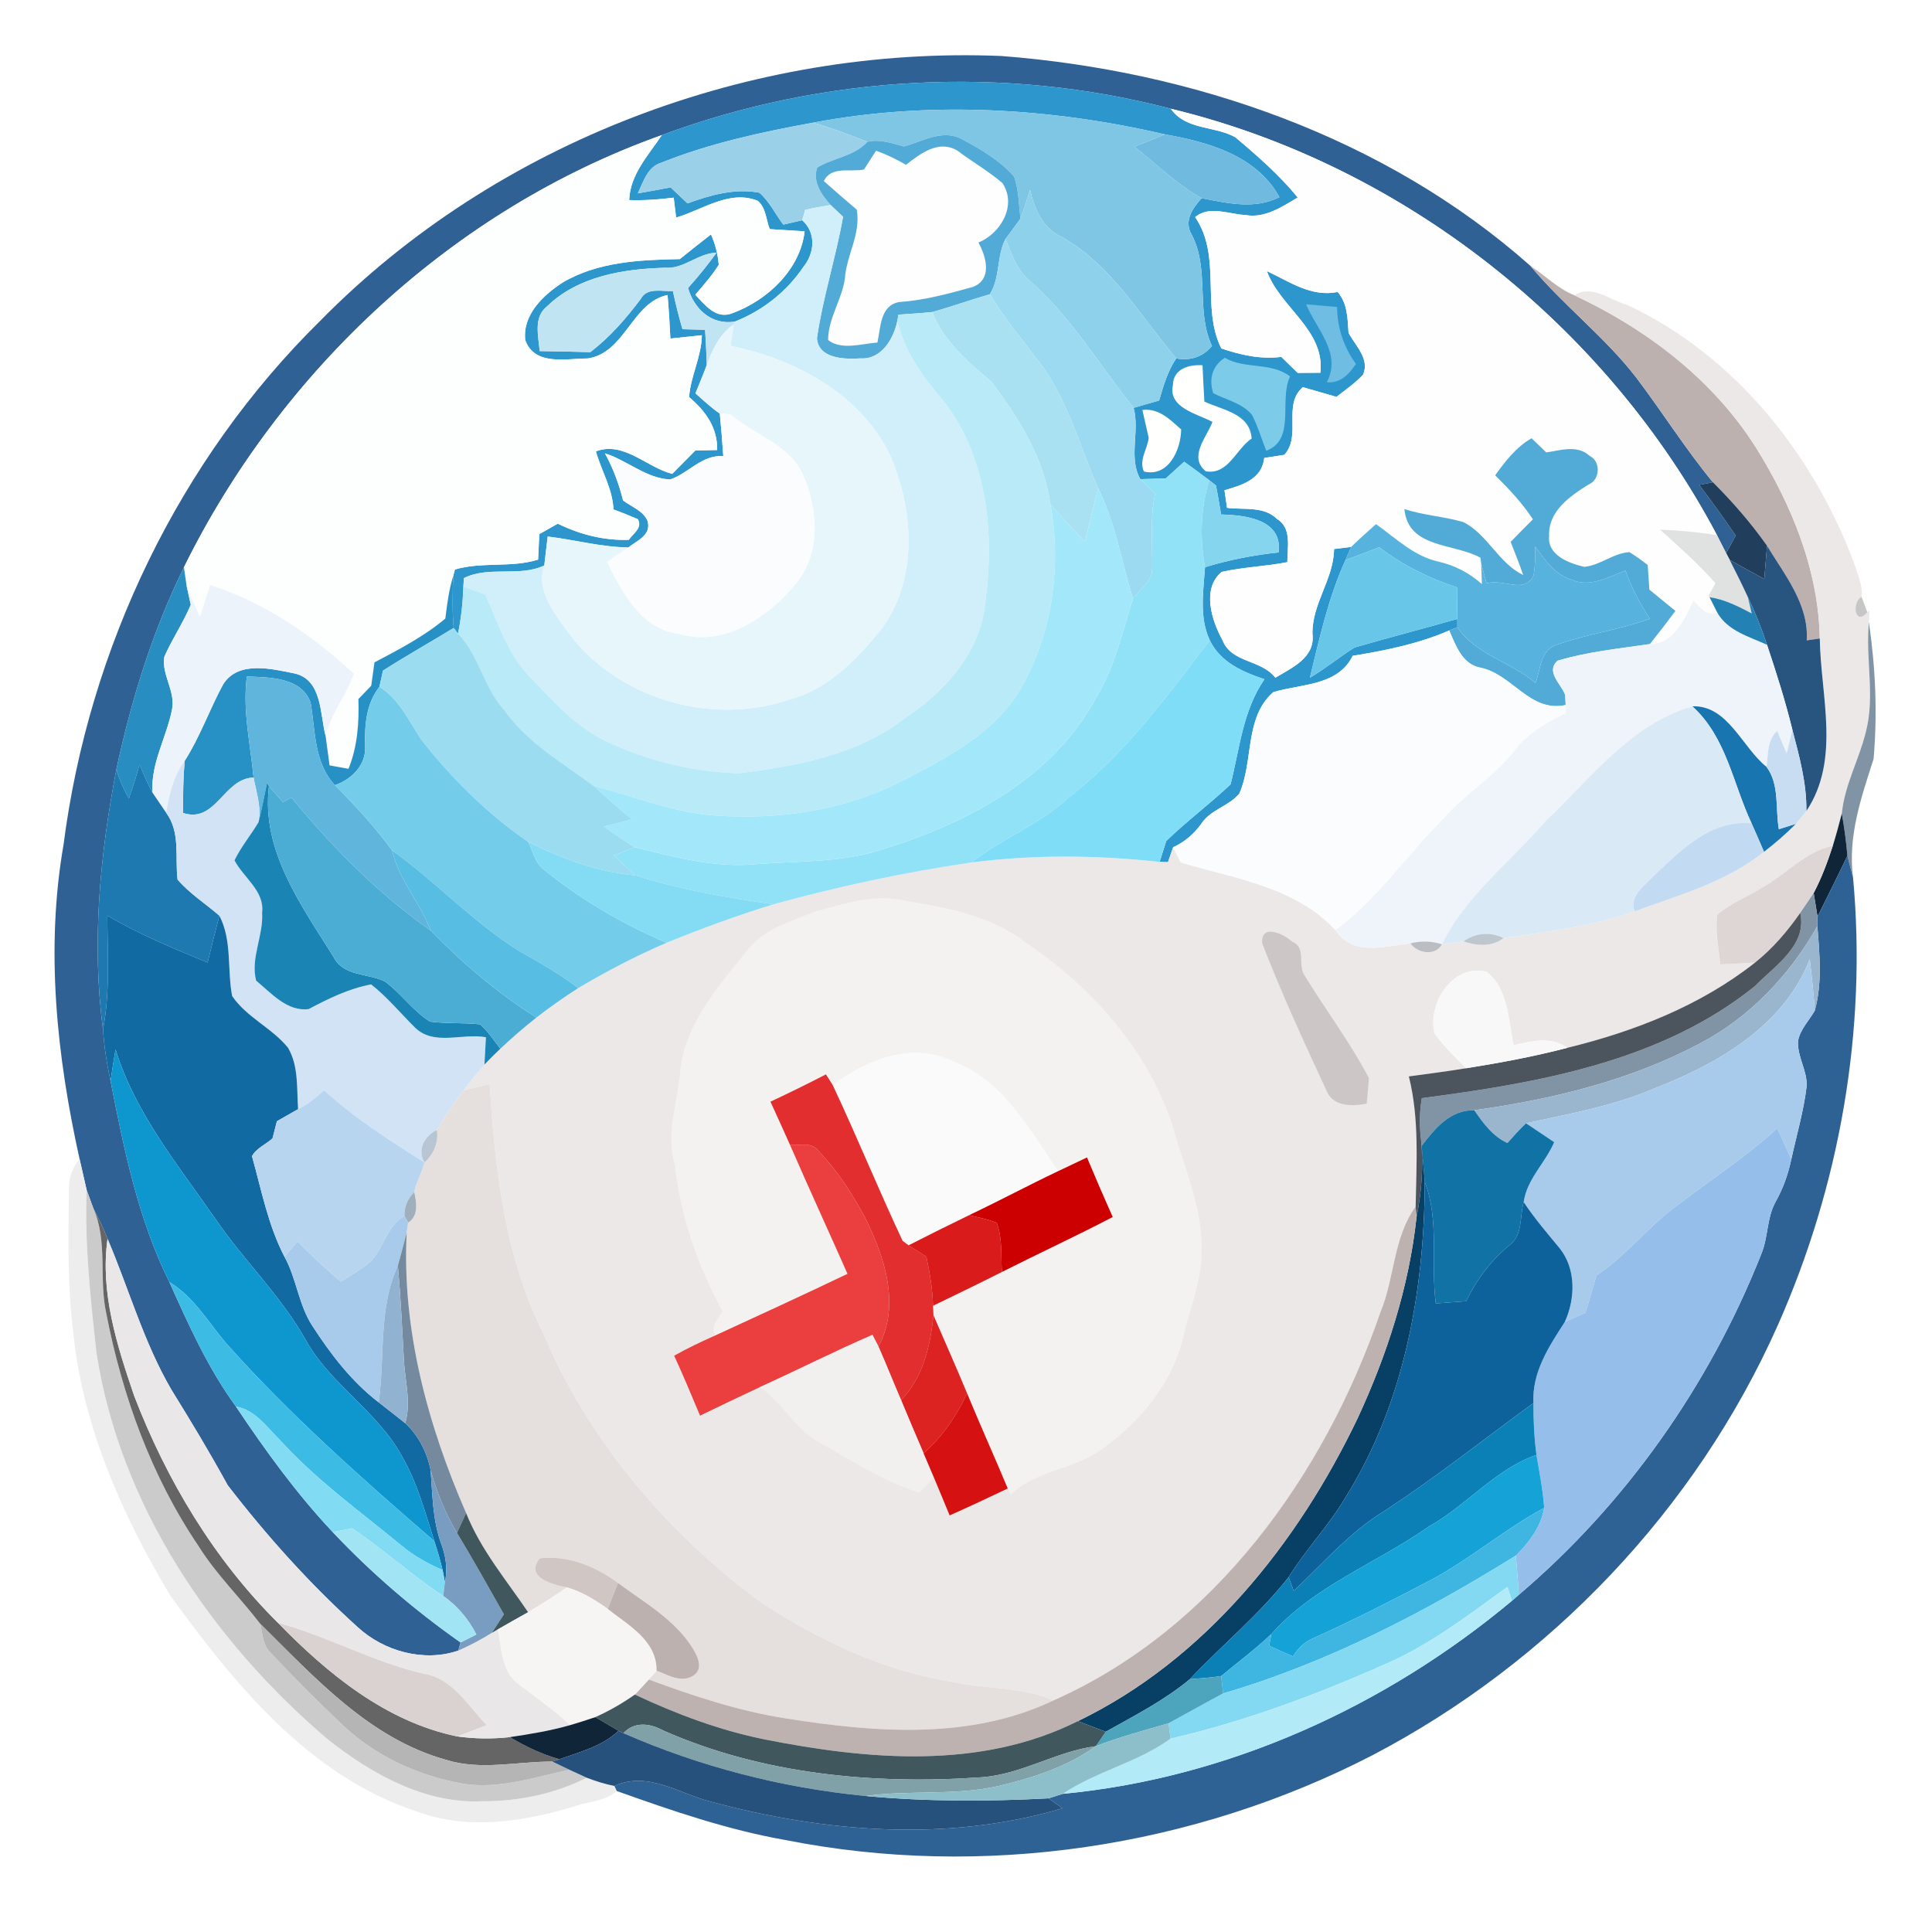<?xml version="1.0" encoding="UTF-8" ?>
<!DOCTYPE svg PUBLIC "-//W3C//DTD SVG 1.1//EN" "http://www.w3.org/Graphics/SVG/1.1/DTD/svg11.dtd">
<svg width="256pt" height="256pt" viewBox="0 0 256 256" version="1.1" xmlns="http://www.w3.org/2000/svg">
<path fill="#ffffff" d=" M 0.00 0.00 L 256.00 0.00 L 256.00 256.00 L 0.00 256.00 L 0.00 0.00 Z" />
<path fill="#2f6194" d=" M 42.48 42.46 C 65.82 18.74 99.56 6.05 132.69 7.42 C 158.05 9.38 183.59 18.20 202.79 35.23 C 207.15 40.47 212.67 44.65 216.84 50.07 C 220.29 54.63 223.33 59.49 226.97 63.90 C 226.52 63.99 225.61 64.16 225.16 64.25 C 226.82 66.45 228.44 68.68 229.99 70.96 C 229.67 71.55 229.04 72.72 228.72 73.30 C 228.31 72.51 227.91 71.71 227.51 70.92 C 212.76 43.06 185.84 21.81 155.14 14.41 C 133.00 8.61 109.13 9.95 87.70 17.90 C 60.13 27.71 37.27 49.03 24.37 75.17 C 20.20 83.66 17.40 92.73 15.42 101.95 C 13.25 113.26 12.12 124.94 13.65 136.40 C 13.80 138.71 14.16 140.99 14.65 143.24 C 16.44 152.32 18.30 161.54 22.45 169.89 C 25.00 175.58 27.58 181.32 31.27 186.38 C 35.16 192.20 39.28 197.90 44.09 203.01 C 49.21 208.45 54.92 213.34 61.03 217.64 C 60.96 217.91 60.81 218.44 60.73 218.71 C 56.20 220.28 50.85 218.81 47.38 215.59 C 41.06 209.89 35.36 203.53 30.17 196.80 C 27.82 192.51 25.30 188.32 22.72 184.16 C 19.05 177.88 17.09 170.81 14.25 164.15 C 13.71 162.75 13.04 161.41 12.36 160.09 C 12.14 159.49 11.70 158.28 11.48 157.68 C 11.18 156.32 10.87 154.96 10.55 153.60 C 7.52 139.97 6.01 125.77 8.42 111.92 C 11.77 85.88 23.72 60.90 42.48 42.46 Z" />
<path fill="#2d96cc" d=" M 87.70 17.90 C 109.13 9.95 133.00 8.61 155.14 14.41 C 157.14 17.27 160.96 16.65 163.69 18.19 C 166.62 20.66 169.53 23.20 171.96 26.17 C 169.86 27.41 167.60 28.95 165.03 28.49 C 162.80 28.40 160.34 27.17 158.36 28.76 C 161.95 34.04 159.10 40.70 161.83 46.17 C 164.40 47.04 167.06 47.64 169.78 47.29 C 170.50 48.00 171.23 48.70 171.95 49.41 C 172.70 49.41 174.21 49.40 174.96 49.39 C 175.58 43.69 169.62 40.77 167.87 35.92 C 170.87 37.32 173.74 39.40 177.25 38.69 C 178.56 40.21 178.56 42.22 178.69 44.10 C 179.59 45.80 181.52 47.54 180.62 49.64 C 179.57 50.77 178.29 51.64 177.09 52.59 C 175.60 52.16 174.11 51.73 172.63 51.30 C 169.91 53.67 172.51 57.69 170.18 60.27 C 169.52 60.38 168.19 60.58 167.52 60.68 C 167.21 63.51 164.60 64.28 162.25 64.96 C 162.34 65.54 162.51 66.70 162.59 67.29 C 164.79 67.58 167.43 67.03 169.18 68.74 C 171.22 69.96 170.57 72.52 170.58 74.49 C 167.70 75.05 164.74 75.14 161.88 75.78 C 159.21 77.99 160.54 82.21 161.99 84.83 C 163.16 87.86 167.11 87.37 168.99 89.80 C 171.20 88.47 174.28 87.14 173.91 84.02 C 173.82 79.99 176.73 76.75 176.77 72.75 C 177.33 72.68 178.47 72.54 179.04 72.47 C 178.85 72.91 178.47 73.78 178.28 74.22 C 176.02 79.19 174.85 84.51 173.57 89.80 C 175.64 88.59 177.47 87.04 179.50 85.79 C 184.01 84.48 188.57 83.31 193.10 82.01 L 193.11 83.11 L 192.02 83.54 C 187.96 85.31 183.60 86.19 179.24 86.90 C 177.25 90.92 172.42 90.59 168.72 91.71 C 164.86 95.07 166.14 100.84 164.21 105.16 C 162.84 106.82 160.43 107.27 159.21 109.11 C 158.23 110.47 156.99 111.57 155.45 112.26 C 155.28 112.76 154.94 113.74 154.76 114.24 L 153.66 114.21 C 153.88 113.52 154.31 112.13 154.53 111.44 C 157.25 108.80 160.31 106.53 163.06 103.93 C 164.26 99.19 164.68 94.15 167.55 90.00 C 164.65 89.04 161.71 87.75 160.30 84.84 C 158.88 81.77 159.45 78.40 159.67 75.16 C 162.84 74.18 166.12 73.55 169.42 73.20 C 169.98 68.79 164.99 68.26 161.80 68.17 C 161.58 66.89 161.38 65.61 161.12 64.33 L 160.23 63.63 C 159.14 62.80 158.02 61.99 156.91 61.18 C 156.09 61.92 155.28 62.66 154.46 63.40 C 153.34 63.43 152.22 63.46 151.10 63.49 C 149.48 60.64 151.06 57.15 150.21 54.04 C 151.34 53.72 152.46 53.40 153.59 53.07 C 154.16 51.15 154.71 49.17 155.86 47.49 C 157.73 47.83 159.39 47.30 160.59 45.84 C 158.42 41.20 160.31 35.78 157.94 31.15 C 156.81 29.32 158.00 27.63 159.22 26.26 C 162.63 26.92 166.26 27.79 169.53 26.12 C 166.49 20.61 160.14 18.84 154.38 17.81 C 139.15 14.28 123.17 13.34 107.76 16.25 C 100.93 17.50 94.08 18.97 87.63 21.56 C 85.78 22.10 85.26 24.09 84.51 25.62 C 85.97 25.38 87.41 25.10 88.86 24.83 C 89.61 25.54 90.36 26.24 91.10 26.95 C 94.13 25.84 97.36 24.92 100.61 25.53 C 101.96 26.69 102.73 28.36 103.79 29.76 C 104.42 29.61 105.67 29.33 106.30 29.18 C 108.18 30.88 107.95 33.54 106.43 35.40 C 104.23 38.66 101.03 41.17 97.38 42.61 C 94.31 43.12 91.98 40.96 91.17 38.16 C 92.51 36.67 93.77 35.11 94.95 33.48 C 92.47 33.55 90.61 35.68 88.09 35.48 C 82.60 35.63 76.60 36.60 72.50 40.58 C 70.64 42.02 71.35 44.53 71.51 46.52 C 73.75 46.55 75.99 46.60 78.22 46.66 C 80.81 44.68 82.94 42.22 84.89 39.63 C 85.74 38.02 87.70 38.65 89.16 38.56 C 89.52 40.26 89.94 41.95 90.43 43.62 C 91.18 43.64 92.68 43.68 93.43 43.70 C 93.52 45.26 93.61 46.81 93.65 48.37 C 93.18 49.63 92.66 50.87 92.15 52.12 C 93.20 53.05 94.23 54.01 95.38 54.81 C 95.56 56.68 95.71 58.56 95.84 60.44 C 93.01 60.23 91.24 62.71 88.81 63.53 C 85.64 63.40 83.11 61.00 80.16 60.07 C 81.24 62.04 82.02 64.14 82.56 66.31 C 83.68 67.17 85.25 67.67 85.82 69.07 C 86.31 70.91 84.42 71.62 83.26 72.54 C 79.64 72.49 76.14 71.52 72.57 71.09 C 72.46 72.05 72.23 73.97 72.12 74.93 C 68.76 76.50 64.84 74.94 61.47 76.60 L 61.40 77.72 C 61.33 79.81 61.11 81.90 60.69 83.95 L 60.11 83.21 C 59.92 80.91 59.96 78.60 60.06 76.30 L 60.28 75.46 C 63.89 74.40 67.72 75.27 71.30 74.15 C 71.35 73.02 71.40 71.89 71.46 70.77 C 72.07 70.42 73.30 69.73 73.91 69.39 C 76.85 70.83 80.03 71.64 83.32 71.53 C 83.89 70.68 85.19 69.95 84.51 68.79 C 83.45 68.33 82.38 67.90 81.29 67.51 C 81.17 64.74 79.68 62.39 78.96 59.81 C 82.64 58.41 85.68 61.93 89.07 62.79 C 90.09 61.76 91.12 60.72 92.14 59.69 C 92.86 59.68 94.31 59.64 95.03 59.63 C 95.09 56.66 93.48 54.45 91.31 52.62 C 91.50 49.84 92.96 47.26 93.00 44.42 C 91.61 44.56 90.22 44.71 88.83 44.86 C 88.74 42.93 88.62 41.01 88.46 39.09 C 83.74 40.06 82.84 46.77 77.87 47.50 C 75.03 47.49 70.88 48.54 69.60 45.08 C 69.20 41.75 71.98 39.09 74.55 37.44 C 79.20 34.68 84.81 34.43 90.08 34.33 C 91.45 33.23 92.82 32.14 94.21 31.06 C 94.78 32.35 95.12 33.70 95.24 35.09 C 94.35 36.52 93.21 37.77 92.13 39.06 C 93.48 40.45 94.88 42.39 97.10 41.48 C 101.69 39.78 106.04 35.72 106.62 30.65 C 105.08 30.55 103.54 30.46 102.00 30.36 C 101.49 29.11 101.51 27.53 100.41 26.61 C 96.68 25.09 93.07 27.82 89.59 28.83 C 89.51 28.17 89.35 26.85 89.27 26.19 C 87.31 26.44 85.34 26.57 83.37 26.51 C 83.49 23.12 85.92 20.57 87.70 17.90 Z" />
<path fill="#fefefe" d=" M 155.14 14.41 C 185.84 21.81 212.76 43.06 227.51 70.92 C 225.01 70.50 222.49 70.28 219.97 70.18 C 222.49 72.46 225.05 74.71 227.30 77.27 C 227.08 77.68 226.63 78.51 226.41 78.92 C 226.44 78.98 226.49 79.08 226.52 79.13 L 227.56 81.19 C 226.10 81.71 225.28 80.47 224.39 79.60 C 223.20 82.06 221.84 85.32 218.62 85.34 C 219.77 83.90 220.90 82.43 222.00 80.95 C 220.85 80.00 219.70 79.06 218.55 78.13 C 218.47 77.04 218.40 75.95 218.33 74.86 C 217.55 74.25 216.75 73.69 215.92 73.16 C 213.78 73.28 212.05 74.91 209.92 75.11 C 207.91 74.64 204.98 73.57 205.27 70.99 C 205.12 67.74 208.06 65.72 210.49 64.20 C 212.04 63.60 212.14 61.12 210.64 60.41 C 209.01 58.90 206.80 59.67 204.89 59.95 C 204.41 59.48 203.43 58.54 202.94 58.07 C 200.90 59.24 199.46 61.11 198.12 62.98 C 199.94 64.78 201.71 66.66 203.12 68.81 C 202.13 69.80 201.14 70.80 200.17 71.80 C 200.74 73.25 201.32 74.71 201.83 76.19 C 198.56 74.62 197.14 70.83 193.91 69.18 C 191.35 68.44 188.64 68.28 186.09 67.46 C 186.59 72.69 192.63 71.95 196.17 73.90 L 196.26 74.62 C 196.28 75.31 196.33 76.70 196.36 77.40 C 194.72 75.93 192.78 74.92 190.65 74.43 C 187.38 73.73 184.96 71.32 182.33 69.45 C 181.22 70.44 180.10 71.43 179.04 72.47 C 178.47 72.54 177.33 72.68 176.77 72.75 C 176.73 76.75 173.82 79.99 173.91 84.02 C 174.28 87.14 171.20 88.47 168.99 89.80 C 167.11 87.37 163.16 87.86 161.99 84.83 C 160.54 82.21 159.21 77.99 161.88 75.78 C 164.74 75.14 167.70 75.05 170.58 74.49 C 170.57 72.52 171.22 69.96 169.18 68.74 C 167.43 67.03 164.79 67.58 162.59 67.29 C 162.51 66.70 162.34 65.54 162.25 64.96 C 164.60 64.28 167.21 63.51 167.52 60.68 C 168.19 60.58 169.52 60.38 170.18 60.27 C 172.51 57.69 169.91 53.67 172.63 51.30 C 174.11 51.73 175.60 52.16 177.09 52.59 C 178.29 51.64 179.57 50.77 180.62 49.64 C 181.52 47.54 179.59 45.80 178.69 44.10 C 178.56 42.22 178.56 40.21 177.25 38.69 C 173.74 39.40 170.87 37.32 167.87 35.92 C 169.62 40.77 175.58 43.69 174.96 49.39 C 174.21 49.40 172.70 49.41 171.95 49.41 C 171.23 48.70 170.50 48.00 169.78 47.29 C 167.06 47.64 164.40 47.04 161.83 46.17 C 159.10 40.70 161.95 34.04 158.36 28.76 C 160.34 27.17 162.80 28.40 165.03 28.49 C 167.60 28.95 169.86 27.41 171.96 26.17 C 169.53 23.20 166.62 20.66 163.69 18.19 C 160.96 16.65 157.14 17.27 155.14 14.41 Z" />
<path fill="#7fc6e4" d=" M 107.76 16.25 C 123.17 13.34 139.15 14.28 154.38 17.81 C 153.03 18.36 151.68 18.90 150.33 19.44 C 153.26 21.75 155.93 24.44 159.22 26.26 C 158.00 27.63 156.81 29.32 157.94 31.15 C 160.31 35.78 158.42 41.20 160.59 45.84 C 159.39 47.30 157.73 47.83 155.86 47.49 C 151.09 41.88 147.32 35.12 140.68 31.40 C 138.13 30.24 137.08 27.71 136.49 25.15 C 136.08 26.43 135.68 27.72 135.21 28.98 C 135.01 27.11 134.98 25.19 134.38 23.40 C 132.51 21.28 130.01 19.80 127.55 18.49 C 125.01 17.03 122.28 18.71 119.79 19.41 C 118.21 18.99 116.59 18.39 114.94 18.79 C 112.58 17.86 110.20 16.96 107.76 16.25 Z" />
<path fill="#9ad1e9" d=" M 87.63 21.56 C 94.08 18.97 100.93 17.50 107.76 16.25 C 110.20 16.96 112.58 17.86 114.94 18.79 C 113.16 20.74 110.42 20.90 108.28 22.21 C 107.65 24.13 108.87 25.80 110.06 27.16 C 108.93 27.36 107.80 27.55 106.69 27.81 C 106.59 28.15 106.40 28.84 106.30 29.18 C 105.67 29.33 104.42 29.61 103.79 29.76 C 102.73 28.36 101.96 26.69 100.61 25.53 C 97.36 24.92 94.13 25.84 91.10 26.95 C 90.36 26.24 89.61 25.54 88.86 24.83 C 87.41 25.10 85.97 25.38 84.51 25.62 C 85.26 24.09 85.78 22.10 87.63 21.56 Z" />
<path fill="#fdfefe" d=" M 24.37 75.17 C 37.27 49.03 60.13 27.71 87.70 17.90 C 85.92 20.57 83.49 23.12 83.37 26.51 C 85.34 26.57 87.31 26.44 89.27 26.19 C 89.35 26.85 89.51 28.17 89.59 28.83 C 93.07 27.82 96.68 25.09 100.41 26.61 C 101.51 27.53 101.49 29.11 102.00 30.36 C 103.54 30.46 105.08 30.55 106.62 30.65 C 106.04 35.72 101.69 39.78 97.10 41.48 C 94.88 42.39 93.48 40.45 92.13 39.06 C 93.21 37.77 94.35 36.52 95.24 35.09 C 95.12 33.70 94.78 32.35 94.21 31.06 C 92.82 32.14 91.45 33.23 90.08 34.33 C 84.81 34.43 79.20 34.68 74.55 37.44 C 71.98 39.09 69.20 41.75 69.60 45.08 C 70.88 48.54 75.03 47.49 77.87 47.50 C 82.84 46.77 83.74 40.06 88.46 39.09 C 88.62 41.01 88.74 42.93 88.83 44.86 C 90.22 44.71 91.61 44.56 93.00 44.42 C 92.96 47.26 91.50 49.84 91.31 52.62 C 93.48 54.45 95.09 56.66 95.03 59.63 C 94.31 59.64 92.86 59.68 92.14 59.69 C 91.12 60.72 90.09 61.76 89.07 62.79 C 85.68 61.93 82.64 58.41 78.96 59.81 C 79.68 62.39 81.17 64.74 81.29 67.51 C 82.38 67.90 83.45 68.33 84.51 68.79 C 85.19 69.95 83.89 70.68 83.32 71.53 C 80.03 71.64 76.85 70.83 73.91 69.39 C 73.30 69.73 72.07 70.42 71.46 70.77 C 71.40 71.89 71.35 73.02 71.30 74.15 C 67.72 75.27 63.89 74.40 60.28 75.46 L 60.06 76.30 C 59.48 78.14 59.25 80.05 59.01 81.96 C 56.18 84.34 52.87 86.05 49.62 87.77 C 49.48 88.80 49.33 89.83 49.19 90.86 C 48.77 91.30 47.91 92.19 47.49 92.63 C 47.59 95.77 47.37 98.93 46.18 101.87 C 45.56 101.76 44.30 101.53 43.67 101.42 C 43.50 100.11 43.32 98.81 43.14 97.50 C 43.87 94.53 45.90 92.11 46.87 89.27 C 41.40 84.18 35.02 79.81 27.84 77.52 C 27.39 78.93 26.95 80.34 26.50 81.75 C 25.89 80.37 25.27 79.00 24.72 77.61 C 24.63 77.00 24.46 75.78 24.37 75.17 Z" />
<path fill="#52abd7" d=" M 114.94 18.79 C 116.59 18.39 118.21 18.99 119.79 19.41 C 122.28 18.71 125.01 17.03 127.55 18.49 C 130.01 19.80 132.51 21.28 134.38 23.40 C 134.98 25.19 135.01 27.11 135.21 28.98 C 134.56 29.88 133.90 30.78 133.23 31.67 C 132.04 33.96 132.56 36.75 131.16 38.99 C 128.60 39.72 126.09 40.64 123.52 41.35 C 122.03 41.50 120.54 41.59 119.05 41.69 L 118.90 42.54 C 118.41 44.90 116.79 47.66 114.03 47.49 C 111.96 47.63 108.43 47.56 108.25 44.81 C 109.04 39.39 110.75 34.13 111.71 28.73 C 111.30 28.33 110.48 27.55 110.06 27.16 C 108.87 25.80 107.65 24.13 108.28 22.21 C 110.42 20.90 113.16 20.74 114.94 18.79 Z" />
<path fill="#70badf" d=" M 154.38 17.81 C 160.14 18.84 166.49 20.61 169.53 26.12 C 166.26 27.79 162.63 26.92 159.22 26.26 C 155.93 24.44 153.26 21.75 150.33 19.44 C 151.68 18.90 153.03 18.36 154.38 17.81 Z" />
<path fill="#fffefe" d=" M 116.08 19.97 C 117.46 20.46 118.78 21.10 120.05 21.84 C 121.97 20.34 124.40 18.46 126.89 19.98 C 128.83 21.44 130.97 22.67 132.82 24.25 C 134.79 27.18 132.63 30.91 129.65 32.14 C 130.68 34.01 131.53 37.01 128.91 38.02 C 125.68 38.93 122.45 39.79 119.10 40.03 C 116.60 40.50 116.70 43.45 116.26 45.39 C 114.15 45.53 111.54 46.45 109.73 45.06 C 109.72 42.22 111.56 39.71 111.95 36.91 C 112.17 33.77 114.10 30.98 113.52 27.77 C 112.05 26.54 110.60 25.27 109.17 24.00 C 110.12 21.95 112.71 22.84 114.48 22.46 C 115.02 21.63 115.55 20.80 116.08 19.97 Z" />
<path fill="#8ed1eb" d=" M 136.49 25.15 C 137.08 27.71 138.13 30.24 140.68 31.40 C 147.32 35.12 151.09 41.88 155.86 47.49 C 154.71 49.17 154.16 51.15 153.59 53.07 C 152.46 53.40 151.34 53.72 150.21 54.04 C 145.73 48.47 142.05 42.18 136.66 37.40 C 134.81 35.98 134.08 33.74 133.23 31.67 C 133.90 30.78 134.56 29.88 135.21 28.98 C 135.68 27.72 136.08 26.43 136.49 25.15 Z" />
<path fill="#d0effa" d=" M 106.69 27.81 C 107.80 27.55 108.93 27.36 110.06 27.16 C 110.48 27.55 111.30 28.33 111.71 28.73 C 110.75 34.13 109.04 39.39 108.25 44.81 C 108.43 47.56 111.96 47.63 114.03 47.49 C 116.79 47.66 118.41 44.90 118.90 42.54 C 119.85 46.56 122.26 49.92 124.91 52.99 C 131.17 60.93 131.87 71.68 130.35 81.32 C 129.18 87.19 124.95 91.79 120.10 95.02 C 113.80 100.00 105.65 101.50 97.89 102.46 C 91.94 102.29 85.98 100.86 80.59 98.34 C 76.44 96.46 73.39 92.98 70.28 89.76 C 67.27 86.74 66.03 82.55 64.29 78.77 C 63.57 78.51 62.12 77.98 61.40 77.72 L 61.47 76.60 C 64.84 74.94 68.76 76.50 72.12 74.93 C 70.99 78.31 73.45 81.19 75.27 83.77 C 81.78 92.62 94.31 96.23 104.63 92.68 C 109.86 91.29 113.74 87.16 117.01 83.06 C 121.12 77.23 121.11 69.51 118.93 62.94 C 116.01 53.33 106.15 47.68 96.81 45.84 C 96.94 44.90 97.06 43.95 97.20 43.01 L 97.38 42.61 C 101.03 41.17 104.23 38.66 106.43 35.40 C 107.95 33.54 108.18 30.88 106.30 29.18 C 106.40 28.84 106.59 28.15 106.69 27.81 Z" />
<path fill="#9bdaf0" d=" M 131.16 38.99 C 132.56 36.75 132.04 33.96 133.23 31.67 C 134.08 33.74 134.81 35.98 136.66 37.40 C 142.05 42.18 145.73 48.47 150.21 54.04 C 151.06 57.15 149.48 60.64 151.10 63.49 C 151.74 64.14 152.39 64.79 153.05 65.43 C 152.36 68.67 152.72 71.98 152.67 75.26 C 152.71 77.02 151.06 78.05 150.13 79.32 C 148.60 74.44 147.82 69.31 145.50 64.69 C 143.08 59.15 141.53 53.13 137.88 48.21 C 135.59 45.18 133.13 42.26 131.16 38.99 Z" />
<path fill="#c0e4f2" d=" M 88.09 35.48 C 90.61 35.68 92.47 33.55 94.95 33.48 C 93.77 35.11 92.51 36.67 91.17 38.16 C 91.98 40.96 94.31 43.12 97.38 42.61 L 97.20 43.01 C 95.34 44.28 94.40 46.32 93.65 48.37 C 93.61 46.81 93.52 45.26 93.43 43.70 C 92.68 43.68 91.18 43.64 90.43 43.62 C 89.94 41.95 89.52 40.26 89.16 38.56 C 87.70 38.65 85.74 38.02 84.89 39.63 C 82.94 42.22 80.81 44.68 78.22 46.66 C 75.99 46.60 73.75 46.55 71.51 46.52 C 71.35 44.53 70.64 42.02 72.50 40.58 C 76.60 36.60 82.60 35.63 88.09 35.48 Z" />
<path fill="#bdb1af" d=" M 202.79 35.23 C 204.75 36.51 206.41 38.24 208.62 39.13 C 218.21 43.62 226.97 50.28 232.68 59.31 C 237.41 66.88 240.97 75.58 241.13 84.60 L 239.40 84.85 C 239.71 80.09 236.46 76.16 234.14 72.31 C 232.01 69.29 229.58 66.50 226.97 63.90 C 223.33 59.49 220.29 54.63 216.84 50.07 C 212.67 44.65 207.15 40.47 202.79 35.23 Z" />
<path fill="#ece8e7" d=" M 208.62 39.13 C 210.91 37.60 213.34 39.81 215.59 40.39 C 229.96 47.11 240.51 60.42 245.87 75.16 C 246.22 76.43 246.88 77.72 246.66 79.07 C 245.29 79.85 245.82 83.07 247.43 81.13 L 247.71 80.88 C 247.69 81.27 247.66 82.05 247.64 82.44 C 247.16 87.28 248.48 92.20 247.24 96.97 C 246.35 100.63 244.42 104.00 244.05 107.80 C 243.68 109.23 243.30 110.65 242.86 112.06 C 239.19 112.86 236.70 115.81 233.55 117.59 C 231.55 118.82 229.31 119.67 227.53 121.23 C 227.27 123.42 227.73 125.61 227.96 127.79 C 229.49 127.71 231.02 127.63 232.55 127.55 C 225.32 133.26 216.56 136.67 207.69 138.84 C 205.50 137.29 202.97 137.94 200.58 138.49 C 199.84 135.18 199.89 131.05 196.98 128.78 C 192.52 127.59 189.10 133.03 190.08 136.92 C 191.27 138.63 192.82 140.05 194.26 141.55 C 191.74 141.96 189.21 142.29 186.68 142.63 C 188.09 148.28 187.68 154.12 187.58 159.88 C 184.60 163.99 184.81 169.34 182.90 173.91 C 175.50 195.44 160.87 215.88 139.60 225.31 C 135.30 223.43 130.50 223.85 126.00 222.81 C 116.86 221.35 108.38 217.25 100.69 212.21 C 88.43 203.09 78.08 191.03 72.08 176.88 C 66.91 166.62 65.57 154.94 64.89 143.62 C 63.74 143.93 62.58 144.22 61.42 144.48 C 62.31 143.31 63.22 142.16 64.19 141.06 C 64.88 140.34 65.58 139.64 66.30 138.96 C 67.83 137.52 69.43 136.14 71.08 134.83 C 72.86 133.45 74.71 132.15 76.61 130.93 C 80.39 128.69 84.29 126.65 88.33 124.92 C 92.98 123.02 97.70 121.30 102.50 119.82 C 111.13 117.45 119.88 115.57 128.74 114.28 C 137.01 113.22 145.38 113.30 153.66 114.21 L 154.76 114.24 C 154.94 113.74 155.28 112.76 155.45 112.26 C 155.70 112.77 156.20 113.78 156.45 114.28 C 163.56 116.39 171.65 117.51 176.95 123.23 C 179.23 126.74 183.47 125.39 186.89 125.00 C 187.81 126.34 190.21 126.73 191.07 125.12 C 191.78 125.02 193.21 124.83 193.92 124.74 C 195.67 125.34 197.68 125.50 199.24 124.30 C 205.07 123.41 211.01 122.77 216.60 120.76 C 222.50 118.59 228.75 116.88 233.74 112.87 C 235.22 111.72 236.65 110.50 237.97 109.16 C 238.31 108.74 239.00 107.89 239.35 107.47 C 243.92 100.62 241.24 92.22 241.13 84.60 C 240.97 75.58 237.41 66.88 232.68 59.31 C 226.97 50.28 218.21 43.62 208.62 39.13 Z" />
<path fill="#a9e0f2" d=" M 123.52 41.35 C 126.09 40.64 128.60 39.72 131.16 38.99 C 133.13 42.26 135.59 45.18 137.88 48.21 C 141.53 53.13 143.08 59.15 145.50 64.69 C 144.92 67.05 144.35 69.41 143.76 71.76 C 142.19 70.14 140.60 68.53 139.18 66.78 C 138.33 60.71 134.98 55.35 131.35 50.57 C 128.25 47.94 125.06 45.24 123.52 41.35 Z" />
<path fill="#6fbde2" d=" M 173.06 40.32 C 174.09 40.41 176.14 40.59 177.17 40.68 C 177.18 43.42 178.06 46.00 179.67 48.22 C 178.74 49.61 177.62 50.81 175.80 50.65 C 177.85 46.84 174.43 43.63 173.06 40.32 Z" />
<path fill="#b8eaf8" d=" M 119.05 41.69 C 120.54 41.59 122.03 41.50 123.52 41.35 C 125.06 45.24 128.25 47.94 131.35 50.57 C 134.98 55.35 138.33 60.71 139.18 66.78 C 140.64 74.79 139.51 83.38 135.63 90.58 C 132.26 96.91 125.63 100.35 119.51 103.48 C 111.98 107.36 103.35 108.63 94.96 108.07 C 89.33 107.73 84.07 105.53 78.66 104.13 C 74.50 101.04 69.85 98.40 66.81 94.07 C 64.09 91.10 63.51 86.85 60.69 83.95 C 61.11 81.90 61.33 79.81 61.40 77.72 C 62.12 77.98 63.57 78.51 64.29 78.77 C 66.03 82.55 67.27 86.74 70.28 89.76 C 73.39 92.98 76.44 96.46 80.59 98.34 C 85.98 100.86 91.94 102.29 97.89 102.46 C 105.65 101.50 113.80 100.00 120.10 95.02 C 124.95 91.79 129.18 87.19 130.35 81.32 C 131.87 71.68 131.17 60.93 124.91 52.99 C 122.26 49.92 119.85 46.56 118.90 42.54 L 119.05 41.69 Z" />
<path fill="#e6f6fb" d=" M 93.65 48.37 C 94.40 46.32 95.34 44.28 97.20 43.01 C 97.06 43.95 96.94 44.90 96.81 45.84 C 106.15 47.68 116.01 53.33 118.93 62.94 C 121.11 69.51 121.12 77.23 117.01 83.06 C 113.74 87.16 109.86 91.29 104.63 92.68 C 94.31 96.23 81.78 92.62 75.27 83.77 C 73.45 81.19 70.99 78.31 72.12 74.93 C 72.23 73.97 72.46 72.05 72.57 71.09 C 76.14 71.52 79.64 72.49 83.26 72.54 C 82.32 73.17 81.37 73.80 80.43 74.43 C 82.45 78.48 84.91 83.38 89.96 83.98 C 95.96 85.77 101.74 81.81 105.41 77.40 C 108.88 73.28 108.40 67.31 106.30 62.68 C 104.39 58.78 99.87 57.59 96.77 54.89 C 96.42 54.87 95.73 54.83 95.38 54.81 C 94.23 54.01 93.20 53.05 92.15 52.12 C 92.66 50.87 93.18 49.63 93.65 48.37 Z" />
<path fill="#7bcbe9" d=" M 160.76 52.11 C 160.16 50.24 160.61 48.48 162.29 47.41 C 164.98 48.97 168.39 47.92 170.94 49.88 C 169.43 53.05 171.75 58.25 167.78 59.73 C 167.16 58.15 166.68 56.51 165.91 55.00 C 164.64 53.43 162.50 52.99 160.76 52.11 Z" />
<path fill="#fffffe" d=" M 155.42 51.02 C 155.44 48.87 157.58 48.27 159.34 48.40 C 159.41 50.01 159.49 51.61 159.59 53.21 C 162.01 54.35 165.62 54.77 165.85 58.11 C 163.75 59.51 162.78 62.95 159.78 62.45 C 157.43 60.56 159.88 57.94 160.66 55.91 C 158.67 54.83 154.74 54.05 155.42 51.02 Z" />
<path fill="#fafcfe" d=" M 95.38 54.81 C 95.73 54.83 96.42 54.87 96.77 54.89 C 99.87 57.59 104.39 58.78 106.30 62.68 C 108.40 67.31 108.88 73.28 105.41 77.40 C 101.74 81.81 95.96 85.77 89.96 83.98 C 84.91 83.38 82.45 78.48 80.43 74.43 C 81.37 73.80 82.32 73.17 83.26 72.54 C 84.42 71.62 86.31 70.91 85.82 69.07 C 85.25 67.67 83.68 67.17 82.56 66.31 C 82.02 64.14 81.24 62.04 80.16 60.07 C 83.11 61.00 85.64 63.40 88.81 63.53 C 91.24 62.71 93.01 60.23 95.84 60.44 C 95.71 58.56 95.56 56.68 95.38 54.81 Z" />
<path fill="#fffffe" d=" M 151.37 54.32 C 153.56 54.06 155.03 55.59 156.51 56.90 C 156.48 59.58 154.84 63.27 151.57 62.48 C 150.88 60.96 152.04 59.51 152.21 58.02 C 152.00 57.09 151.58 55.24 151.37 54.32 Z" />
<path fill="#52abd7" d=" M 198.12 62.98 C 199.46 61.11 200.90 59.24 202.94 58.07 C 203.43 58.54 204.41 59.48 204.89 59.95 C 206.80 59.67 209.01 58.90 210.64 60.41 C 212.14 61.12 212.04 63.60 210.49 64.20 C 208.06 65.72 205.12 67.74 205.27 70.99 C 204.98 73.57 207.91 74.64 209.92 75.11 C 212.05 74.91 213.78 73.28 215.92 73.16 C 216.75 73.69 217.55 74.25 218.33 74.86 C 218.40 75.95 218.47 77.04 218.55 78.13 C 219.70 79.06 220.85 80.00 222.00 80.95 C 220.90 82.43 219.77 83.90 218.62 85.34 C 214.52 85.95 210.36 86.35 206.38 87.55 C 204.77 89.04 206.86 90.59 207.39 92.08 L 207.46 93.42 C 202.71 94.46 200.41 89.34 196.16 88.47 C 193.72 88.01 192.91 85.52 192.02 83.54 L 193.11 83.11 C 195.60 86.79 200.22 87.70 203.46 90.50 C 204.14 88.71 204.11 86.05 206.33 85.42 C 210.34 83.98 214.61 83.45 218.62 81.99 C 217.28 80.00 216.19 77.86 215.38 75.61 C 213.13 76.44 210.70 77.90 208.27 76.82 C 206.03 76.19 204.70 74.19 203.43 72.41 C 203.40 73.71 203.45 75.02 203.19 76.30 C 201.91 78.77 199.07 76.59 196.99 77.31 C 196.73 76.42 196.49 75.52 196.26 74.62 L 196.17 73.90 C 192.63 71.95 186.59 72.69 186.09 67.46 C 188.64 68.28 191.35 68.44 193.91 69.18 C 197.14 70.83 198.56 74.62 201.83 76.19 C 201.32 74.71 200.74 73.25 200.17 71.80 C 201.14 70.80 202.13 69.80 203.12 68.81 C 201.71 66.66 199.94 64.78 198.12 62.98 Z" />
<path fill="#91e1f7" d=" M 154.46 63.40 C 155.28 62.66 156.09 61.92 156.91 61.18 C 158.02 61.99 159.14 62.80 160.23 63.63 C 159.08 67.39 158.97 71.31 159.67 75.16 C 159.45 78.40 158.88 81.77 160.30 84.84 C 154.62 92.27 149.08 99.91 141.59 105.67 C 137.80 109.27 132.79 111.05 128.74 114.28 C 119.88 115.57 111.13 117.45 102.50 119.82 C 96.32 118.93 90.15 117.90 84.20 115.99 C 83.22 115.13 82.28 114.25 81.34 113.36 C 82.26 112.99 83.17 112.63 84.09 112.26 C 89.33 113.54 94.69 115.03 100.14 114.51 C 105.91 114.05 111.83 114.35 117.37 112.40 C 128.42 108.94 139.68 102.96 145.29 92.34 C 147.75 88.34 148.70 83.73 150.13 79.32 C 151.06 78.05 152.71 77.02 152.67 75.26 C 152.72 71.98 152.36 68.67 153.05 65.43 C 152.39 64.79 151.74 64.14 151.10 63.49 C 152.22 63.46 153.34 63.43 154.46 63.40 Z" />
<path fill="#85d5ef" d=" M 160.23 63.63 L 161.12 64.33 C 161.38 65.61 161.58 66.89 161.80 68.17 C 164.99 68.26 169.98 68.79 169.42 73.20 C 166.12 73.55 162.84 74.18 159.67 75.16 C 158.97 71.31 159.08 67.39 160.23 63.63 Z" />
<path fill="#213f5c" d=" M 225.16 64.25 C 225.61 64.16 226.52 63.99 226.97 63.90 C 229.58 66.50 232.01 69.29 234.14 72.31 C 234.01 73.78 233.89 75.25 233.78 76.72 C 232.23 75.88 230.69 75.05 229.18 74.17 C 229.07 73.95 228.84 73.52 228.72 73.30 C 229.04 72.72 229.67 71.55 229.99 70.96 C 228.44 68.68 226.82 66.45 225.16 64.25 Z" />
<path fill="#a3e7fa" d=" M 145.50 64.69 C 147.82 69.31 148.60 74.44 150.13 79.32 C 148.70 83.73 147.75 88.34 145.29 92.34 C 139.68 102.96 128.42 108.94 117.37 112.40 C 111.83 114.35 105.91 114.05 100.14 114.51 C 94.69 115.03 89.33 113.54 84.09 112.26 C 82.70 111.40 81.37 110.46 80.03 109.52 C 81.27 109.20 82.51 108.87 83.75 108.56 C 81.99 107.15 80.32 105.66 78.66 104.13 C 84.07 105.53 89.33 107.73 94.96 108.07 C 103.35 108.63 111.98 107.36 119.51 103.48 C 125.63 100.35 132.26 96.91 135.63 90.58 C 139.51 83.38 140.64 74.79 139.18 66.78 C 140.60 68.53 142.19 70.14 143.76 71.76 C 144.35 69.41 144.92 67.05 145.50 64.69 Z" />
<path fill="#57b3dd" d=" M 179.04 72.47 C 180.10 71.43 181.22 70.44 182.33 69.45 C 184.96 71.32 187.38 73.73 190.65 74.43 C 192.78 74.92 194.72 75.93 196.36 77.40 C 196.33 76.70 196.28 75.31 196.26 74.62 C 196.49 75.52 196.73 76.42 196.99 77.31 C 199.07 76.59 201.91 78.77 203.19 76.30 C 203.45 75.02 203.40 73.71 203.43 72.41 C 204.70 74.19 206.03 76.19 208.27 76.82 C 210.70 77.90 213.13 76.44 215.38 75.61 C 216.19 77.86 217.28 80.00 218.62 81.99 C 214.61 83.45 210.34 83.98 206.33 85.42 C 204.11 86.05 204.14 88.71 203.46 90.50 C 200.22 87.70 195.60 86.79 193.11 83.11 L 193.10 82.01 C 193.08 80.63 193.09 79.24 193.11 77.86 C 189.40 76.63 185.87 74.90 182.76 72.52 C 181.27 73.08 179.77 73.65 178.28 74.22 C 178.47 73.78 178.85 72.91 179.04 72.47 Z" />
<path fill="#e0e1e1" d=" M 219.97 70.18 C 222.49 70.28 225.01 70.50 227.51 70.92 C 227.91 71.71 228.31 72.51 228.72 73.30 C 228.84 73.52 229.07 73.95 229.18 74.17 C 230.01 75.79 230.82 77.43 231.59 79.09 L 232.11 81.28 C 230.33 80.35 228.52 79.42 226.52 79.13 C 226.49 79.08 226.44 78.98 226.41 78.92 C 226.63 78.51 227.08 77.68 227.30 77.27 C 225.05 74.71 222.49 72.46 219.97 70.18 Z" />
<path fill="#68c7e8" d=" M 178.28 74.22 C 179.77 73.65 181.27 73.08 182.76 72.52 C 185.87 74.90 189.40 76.63 193.11 77.86 C 193.09 79.24 193.08 80.63 193.10 82.01 C 188.57 83.31 184.01 84.48 179.50 85.79 C 177.47 87.04 175.64 88.59 173.57 89.80 C 174.85 84.51 176.02 79.19 178.28 74.22 Z" />
<path fill="#285480" d=" M 234.14 72.31 C 236.46 76.16 239.71 80.09 239.40 84.85 L 241.13 84.60 C 241.24 92.22 243.92 100.62 239.35 107.47 C 239.41 103.79 238.42 100.23 237.50 96.70 C 236.57 92.89 235.38 89.16 234.14 85.44 C 233.42 83.27 232.58 81.15 231.59 79.09 C 230.82 77.43 230.01 75.79 229.18 74.17 C 230.69 75.05 232.23 75.88 233.78 76.72 C 233.89 75.25 234.01 73.78 234.14 72.31 Z" />
<path fill="#288dc1" d=" M 15.42 101.95 C 17.40 92.73 20.20 83.66 24.37 75.17 C 24.46 75.78 24.63 77.00 24.72 77.61 C 24.86 78.24 25.14 79.50 25.28 80.13 C 24.28 82.52 22.80 84.67 21.77 87.04 C 21.38 89.43 23.33 91.65 22.78 94.09 C 22.04 97.78 19.95 101.16 20.21 105.04 C 19.57 103.83 19.02 102.57 18.49 101.31 C 18.07 102.82 17.60 104.32 17.08 105.79 C 16.37 104.58 15.82 103.30 15.42 101.95 Z" />
<path fill="#2791c6" d=" M 59.01 81.96 C 59.25 80.05 59.48 78.14 60.06 76.30 C 59.96 78.60 59.92 80.91 60.11 83.21 C 57.00 85.11 53.82 86.89 50.75 88.86 C 50.63 89.40 50.39 90.47 50.27 91.01 C 48.49 93.29 48.31 96.09 48.38 98.87 C 48.54 101.36 46.58 103.28 44.38 104.04 C 41.60 101.07 41.80 96.86 41.16 93.12 C 39.98 89.73 35.69 89.75 32.71 89.64 C 32.12 94.13 33.18 98.57 33.60 103.03 C 29.61 103.14 28.64 109.13 24.27 107.73 C 24.24 105.42 24.27 103.11 24.47 100.82 C 26.53 97.60 27.77 93.97 29.59 90.64 C 31.62 87.50 36.01 88.63 39.05 89.24 C 42.71 90.08 42.39 94.64 43.14 97.50 C 43.32 98.81 43.50 100.11 43.67 101.42 C 44.30 101.53 45.56 101.76 46.18 101.87 C 47.37 98.93 47.59 95.77 47.49 92.63 C 47.91 92.19 48.77 91.30 49.19 90.86 C 49.33 89.83 49.48 88.80 49.62 87.77 C 52.87 86.05 56.18 84.34 59.01 81.96 Z" />
<path fill="#ecf3fa" d=" M 24.72 77.61 C 25.27 79.00 25.89 80.37 26.50 81.75 C 26.95 80.34 27.39 78.93 27.84 77.52 C 35.02 79.81 41.40 84.18 46.87 89.27 C 45.90 92.11 43.87 94.53 43.14 97.50 C 42.39 94.64 42.71 90.08 39.05 89.24 C 36.01 88.63 31.62 87.50 29.59 90.64 C 27.77 93.97 26.53 97.60 24.47 100.82 C 22.99 102.83 22.44 105.27 22.01 107.68 C 21.41 106.80 20.81 105.92 20.21 105.04 C 19.95 101.16 22.04 97.78 22.78 94.09 C 23.33 91.65 21.38 89.43 21.77 87.04 C 22.80 84.67 24.28 82.52 25.28 80.13 C 25.14 79.50 24.86 78.24 24.72 77.61 Z" />
<path fill="#eef4fa" d=" M 224.39 79.60 C 225.28 80.47 226.10 81.71 227.56 81.19 C 228.95 83.62 231.77 84.35 234.14 85.44 C 235.38 89.16 236.57 92.89 237.50 96.70 C 237.31 97.49 236.94 99.07 236.75 99.85 C 236.33 98.85 235.90 97.86 235.48 96.86 C 234.14 98.09 234.30 99.98 234.08 101.62 C 230.85 99.05 228.94 93.40 224.24 93.59 C 216.03 95.98 210.74 103.18 204.79 108.81 C 200.17 114.21 194.24 118.62 191.07 125.12 C 189.69 124.68 188.30 124.64 186.89 125.00 C 183.47 125.39 179.23 126.74 176.95 123.23 C 182.55 119.10 186.42 113.26 191.31 108.41 C 194.12 105.16 197.93 102.96 200.60 99.56 C 202.34 97.20 204.90 95.73 207.49 94.48 C 207.48 94.21 207.47 93.69 207.46 93.42 L 207.39 92.08 C 206.86 90.59 204.77 89.04 206.38 87.55 C 210.36 86.35 214.52 85.95 218.62 85.34 C 221.84 85.32 223.20 82.06 224.39 79.60 Z" />
<path fill="#2381b4" d=" M 226.52 79.13 C 228.52 79.42 230.33 80.35 232.11 81.28 L 231.59 79.09 C 232.58 81.15 233.42 83.27 234.14 85.44 C 231.77 84.35 228.95 83.62 227.56 81.19 L 226.52 79.13 Z" />
<path fill="#c6c6c6" d=" M 247.43 81.13 C 245.82 83.07 245.29 79.85 246.66 79.07 C 246.85 79.59 247.23 80.62 247.43 81.13 Z" />
<path fill="#8194a6" d=" M 247.24 96.97 C 248.48 92.20 247.16 87.28 247.64 82.44 C 248.51 88.43 248.79 94.54 248.26 100.56 C 246.62 105.69 244.82 110.81 245.54 116.30 C 245.35 115.57 244.98 114.12 244.79 113.40 C 244.63 111.52 244.38 109.65 244.05 107.80 C 244.42 104.00 246.35 100.63 247.24 96.97 Z" />
<path fill="#9bdcf0" d=" M 50.75 88.86 C 53.82 86.89 57.00 85.11 60.11 83.21 L 60.69 83.95 C 63.51 86.85 64.09 91.10 66.81 94.07 C 69.85 98.40 74.50 101.04 78.66 104.13 C 80.32 105.66 81.99 107.15 83.75 108.56 C 82.51 108.87 81.27 109.20 80.03 109.52 C 81.37 110.46 82.70 111.40 84.09 112.26 C 83.17 112.63 82.26 112.99 81.34 113.36 C 82.28 114.25 83.22 115.13 84.20 115.99 C 79.20 115.54 74.46 113.79 70.00 111.56 C 64.60 107.86 59.92 103.22 55.88 98.09 C 54.18 95.58 52.94 92.68 50.27 91.01 C 50.39 90.47 50.63 89.40 50.75 88.86 Z" />
<path fill="#fbfcfd" d=" M 179.24 86.90 C 183.60 86.19 187.96 85.31 192.02 83.54 C 192.91 85.52 193.72 88.01 196.16 88.47 C 200.41 89.34 202.71 94.46 207.46 93.42 C 207.47 93.69 207.48 94.21 207.49 94.48 C 204.90 95.73 202.34 97.20 200.60 99.56 C 197.93 102.96 194.12 105.16 191.31 108.41 C 186.42 113.26 182.55 119.10 176.95 123.23 C 171.65 117.51 163.56 116.39 156.45 114.28 C 156.20 113.78 155.70 112.77 155.45 112.26 C 156.99 111.57 158.23 110.47 159.21 109.11 C 160.43 107.27 162.84 106.82 164.21 105.16 C 166.14 100.84 164.86 95.07 168.72 91.71 C 172.42 90.59 177.25 90.92 179.24 86.90 Z" />
<path fill="#7fddf7" d=" M 160.30 84.84 C 161.71 87.75 164.65 89.04 167.55 90.00 C 164.68 94.15 164.26 99.19 163.06 103.93 C 160.31 106.53 157.25 108.80 154.53 111.44 C 154.31 112.13 153.88 113.52 153.66 114.21 C 145.38 113.30 137.01 113.22 128.74 114.28 C 132.79 111.05 137.80 109.27 141.59 105.67 C 149.08 99.91 154.62 92.27 160.30 84.84 Z" />
<path fill="#5fb5db" d=" M 32.71 89.64 C 35.69 89.75 39.98 89.73 41.16 93.12 C 41.80 96.86 41.60 101.07 44.38 104.04 C 47.10 106.75 49.69 109.59 51.96 112.69 C 52.85 116.61 55.69 119.61 57.09 123.31 C 50.11 118.43 44.02 112.26 38.62 105.67 C 38.34 105.83 37.77 106.13 37.49 106.29 C 36.87 105.59 36.25 104.89 35.64 104.18 L 35.37 103.79 C 35.01 105.51 34.69 107.25 34.25 108.96 C 34.66 106.94 33.96 104.98 33.60 103.03 C 33.18 98.57 32.12 94.13 32.71 89.64 Z" />
<path fill="#73cce9" d=" M 48.38 98.87 C 48.31 96.09 48.49 93.29 50.27 91.01 C 52.94 92.68 54.18 95.58 55.88 98.09 C 59.92 103.22 64.60 107.86 70.00 111.56 C 70.60 112.73 70.84 114.18 71.88 115.07 C 76.85 119.15 82.42 122.39 88.33 124.92 C 84.29 126.65 80.39 128.69 76.61 130.93 C 74.19 129.06 71.52 127.57 68.87 126.06 C 62.73 122.26 57.82 116.87 51.96 112.69 C 49.69 109.59 47.10 106.75 44.38 104.04 C 46.58 103.28 48.54 101.36 48.38 98.87 Z" />
<path fill="#1875af" d=" M 224.24 93.59 C 228.94 93.40 230.85 99.05 234.08 101.62 C 235.83 103.98 235.22 107.13 235.71 109.87 C 236.27 109.69 237.40 109.34 237.97 109.16 C 236.65 110.50 235.22 111.72 233.74 112.87 C 233.19 111.60 232.65 110.34 232.09 109.09 C 229.61 103.82 228.76 97.68 224.24 93.59 Z" />
<path fill="#dae9f6" d=" M 204.79 108.81 C 210.74 103.18 216.03 95.98 224.24 93.59 C 228.76 97.68 229.61 103.82 232.09 109.09 C 226.41 108.56 222.37 113.02 218.59 116.57 C 217.49 117.71 215.91 118.95 216.60 120.76 C 211.01 122.77 205.07 123.41 199.24 124.30 C 197.49 123.42 195.49 123.59 193.92 124.74 C 193.21 124.83 191.78 125.02 191.07 125.12 C 194.24 118.62 200.17 114.21 204.79 108.81 Z" />
<path fill="#c8ddf1" d=" M 234.08 101.62 C 234.30 99.98 234.14 98.09 235.48 96.86 C 235.90 97.86 236.33 98.85 236.75 99.85 C 236.94 99.07 237.31 97.49 237.50 96.70 C 238.42 100.23 239.41 103.79 239.35 107.47 C 239.00 107.89 238.31 108.74 237.97 109.16 C 237.40 109.34 236.27 109.69 235.71 109.87 C 235.22 107.13 235.83 103.98 234.08 101.62 Z" />
<path fill="#1e79b0" d=" M 18.49 101.31 C 19.02 102.57 19.57 103.83 20.21 105.04 C 20.81 105.92 21.41 106.80 22.01 107.68 C 23.94 110.29 23.17 113.56 23.53 116.55 C 25.13 118.41 27.23 119.74 29.07 121.33 C 28.53 123.39 28.02 125.46 27.51 127.54 C 22.99 125.67 18.44 123.82 14.22 121.31 C 14.24 126.35 14.61 131.42 13.65 136.40 C 12.12 124.94 13.25 113.26 15.42 101.95 C 15.82 103.30 16.37 104.58 17.08 105.79 C 17.60 104.32 18.07 102.82 18.49 101.31 Z" />
<path fill="#d1e3f4" d=" M 22.01 107.68 C 22.44 105.27 22.99 102.83 24.47 100.82 C 24.27 103.11 24.24 105.42 24.27 107.73 C 28.64 109.13 29.61 103.14 33.60 103.03 C 33.96 104.98 34.66 106.94 34.25 108.96 C 33.23 110.66 31.94 112.21 31.07 114.00 C 32.28 116.32 35.08 118.04 34.73 120.94 C 34.93 123.97 33.16 126.98 33.94 129.94 C 35.93 131.58 38.07 134.08 40.90 133.71 C 43.53 132.32 46.21 130.99 49.18 130.44 C 51.29 132.10 52.99 134.17 54.89 136.06 C 57.42 138.68 61.24 136.85 64.39 137.44 C 64.34 138.35 64.24 140.16 64.19 141.06 C 63.22 142.16 62.31 143.31 61.42 144.48 C 60.14 146.16 58.99 147.93 57.89 149.73 C 56.27 150.48 55.22 152.36 56.25 154.03 C 51.61 151.11 46.99 148.17 42.94 144.46 C 41.89 145.43 40.79 146.34 39.50 146.97 C 39.30 144.25 39.60 141.30 38.17 138.84 C 36.04 136.20 32.68 134.81 30.76 131.98 C 30.08 128.44 30.78 124.64 29.07 121.33 C 27.23 119.74 25.13 118.41 23.53 116.55 C 23.17 113.56 23.94 110.29 22.01 107.68 Z" />
<path fill="#1a85b5" d=" M 35.37 103.79 L 35.64 104.18 C 34.59 112.68 39.92 119.96 44.19 126.78 C 45.46 129.39 48.72 128.94 50.99 130.04 C 53.16 131.63 54.69 133.94 56.99 135.37 C 59.18 135.66 61.41 135.49 63.61 135.73 C 64.67 136.66 65.43 137.86 66.30 138.96 C 65.58 139.64 64.88 140.34 64.19 141.06 C 64.24 140.16 64.34 138.35 64.39 137.44 C 61.24 136.85 57.42 138.68 54.89 136.06 C 52.99 134.17 51.29 132.10 49.18 130.44 C 46.21 130.99 43.53 132.32 40.90 133.71 C 38.07 134.08 35.93 131.58 33.94 129.94 C 33.16 126.98 34.93 123.97 34.73 120.94 C 35.08 118.04 32.28 116.32 31.07 114.00 C 31.94 112.21 33.23 110.66 34.25 108.96 C 34.69 107.25 35.01 105.51 35.37 103.79 Z" />
<path fill="#4cadd4" d=" M 35.64 104.18 C 36.25 104.89 36.87 105.59 37.49 106.29 C 37.77 106.13 38.34 105.83 38.62 105.67 C 44.02 112.26 50.11 118.43 57.09 123.31 C 61.30 127.66 65.96 131.60 71.08 134.83 C 69.43 136.14 67.83 137.52 66.30 138.96 C 65.43 137.86 64.67 136.66 63.61 135.73 C 61.41 135.49 59.18 135.66 56.99 135.37 C 54.69 133.94 53.16 131.63 50.99 130.04 C 48.72 128.94 45.46 129.39 44.19 126.78 C 39.92 119.96 34.59 112.68 35.64 104.18 Z" />
<path fill="#c3dbf2" d=" M 218.59 116.57 C 222.37 113.02 226.41 108.56 232.09 109.09 C 232.65 110.34 233.19 111.60 233.74 112.87 C 228.75 116.88 222.50 118.59 216.60 120.76 C 215.91 118.95 217.49 117.71 218.59 116.57 Z" />
<path fill="#112538" d=" M 242.86 112.06 C 243.30 110.65 243.68 109.23 244.05 107.80 C 244.38 109.65 244.63 111.52 244.79 113.40 C 243.51 116.11 242.14 118.77 240.83 121.46 C 240.70 120.68 240.45 119.12 240.32 118.33 C 241.37 116.34 242.16 114.21 242.86 112.06 Z" />
<path fill="#83dbf4" d=" M 70.00 111.56 C 74.46 113.79 79.20 115.54 84.20 115.99 C 90.15 117.90 96.32 118.93 102.50 119.82 C 97.70 121.30 92.98 123.02 88.33 124.92 C 82.42 122.39 76.85 119.15 71.88 115.07 C 70.84 114.18 70.60 112.73 70.00 111.56 Z" />
<path fill="#ddd6d4" d=" M 233.55 117.59 C 236.70 115.81 239.19 112.86 242.86 112.06 C 242.16 114.21 241.37 116.34 240.32 118.33 C 239.72 119.21 239.15 120.09 238.54 120.96 C 236.84 123.41 234.89 125.69 232.55 127.55 C 231.02 127.63 229.49 127.71 227.96 127.79 C 227.73 125.61 227.27 123.42 227.53 121.23 C 229.31 119.67 231.55 118.82 233.55 117.59 Z" />
<path fill="#58bde2" d=" M 51.96 112.69 C 57.82 116.87 62.73 122.26 68.87 126.06 C 71.52 127.57 74.19 129.06 76.61 130.93 C 74.71 132.15 72.86 133.45 71.08 134.83 C 65.96 131.60 61.30 127.66 57.09 123.31 C 55.69 119.61 52.85 116.61 51.96 112.69 Z" />
<path fill="#2f6294" d=" M 240.83 121.46 C 242.14 118.77 243.51 116.11 244.79 113.40 C 244.98 114.12 245.35 115.57 245.54 116.30 C 247.40 136.50 243.78 157.09 235.56 175.62 C 224.75 199.93 205.41 220.26 181.85 232.58 C 158.13 244.82 130.28 249.01 104.06 243.81 C 96.39 242.46 89.01 239.92 81.70 237.31 C 81.63 237.14 81.47 236.82 81.40 236.65 C 85.83 234.64 89.94 237.64 94.13 238.72 C 109.29 242.81 125.55 244.12 140.79 239.61 C 140.17 239.17 139.55 238.73 138.94 238.29 C 139.41 238.14 140.36 237.84 140.83 237.69 C 162.70 235.62 183.54 226.14 200.33 212.12 C 200.56 211.92 201.02 211.53 201.24 211.33 C 215.45 199.25 226.50 183.53 233.36 166.21 C 234.31 163.98 234.09 161.41 235.26 159.28 C 236.26 157.51 236.94 155.59 237.36 153.60 C 238.06 150.39 239.00 147.21 239.39 143.93 C 239.49 141.85 238.11 140.00 238.25 137.91 C 238.55 136.38 239.71 135.23 240.47 133.91 C 241.47 130.26 241.11 126.44 240.81 122.72 C 240.82 122.40 240.83 121.77 240.83 121.46 Z" />
<path fill="#f4f2f1" d=" M 107.91 120.81 C 111.72 119.80 115.70 118.41 119.68 119.31 C 125.35 120.24 131.31 121.28 135.96 124.92 C 145.20 131.14 153.05 140.20 155.95 151.12 C 157.44 155.99 159.42 160.87 159.22 166.05 C 159.18 169.81 157.70 173.33 156.84 176.95 C 155.46 183.20 151.05 188.44 145.93 192.07 C 142.25 194.78 137.17 194.80 133.89 198.10 L 133.53 197.23 C 131.77 193.02 129.89 188.85 128.14 184.62 C 126.71 181.15 125.17 177.73 123.69 174.28 C 123.67 173.97 123.64 173.34 123.63 173.02 C 126.68 171.55 129.73 170.07 132.76 168.54 C 137.63 166.08 142.59 163.79 147.44 161.26 C 146.27 158.64 145.13 156.01 144.03 153.37 C 142.77 153.96 141.51 154.56 140.26 155.16 C 136.42 149.65 132.99 143.13 126.32 140.62 C 120.92 137.94 114.79 140.37 110.33 143.76 C 110.11 143.41 109.66 142.71 109.44 142.36 C 107.01 143.62 104.56 144.82 102.09 145.98 C 102.96 147.89 103.84 149.80 104.69 151.72 C 107.17 157.43 109.78 163.09 112.30 168.79 C 106.49 171.57 100.64 174.26 94.79 176.95 C 94.06 175.74 95.20 174.75 95.74 173.75 C 92.44 167.73 90.17 161.21 89.42 154.36 C 88.16 150.24 89.79 146.14 90.12 142.02 C 90.74 135.71 95.09 130.78 98.90 126.06 C 101.04 123.15 104.71 122.12 107.91 120.81 Z" />
<path fill="#8194a6" d=" M 238.54 120.96 C 239.15 120.09 239.72 119.21 240.32 118.33 C 240.45 119.12 240.70 120.68 240.83 121.46 C 240.83 121.77 240.82 122.40 240.81 122.72 C 237.18 129.16 231.91 134.74 225.34 138.22 C 216.06 143.16 205.70 145.68 195.35 147.11 C 192.15 147.05 190.14 149.53 188.37 151.83 L 188.30 151.06 C 188.07 149.21 188.09 147.34 188.40 145.51 C 203.79 143.50 220.17 140.67 232.57 130.64 C 235.16 127.97 239.51 125.25 238.54 120.96 Z" />
<path fill="#126aa2" d=" M 14.22 121.31 C 18.44 123.82 22.99 125.67 27.51 127.54 C 28.02 125.46 28.53 123.39 29.07 121.33 C 30.78 124.64 30.08 128.44 30.76 131.98 C 32.68 134.81 36.04 136.20 38.17 138.84 C 39.60 141.30 39.30 144.25 39.50 146.97 C 38.56 147.50 37.62 148.03 36.69 148.57 C 36.55 149.14 36.25 150.28 36.11 150.84 C 35.23 151.64 33.96 152.14 33.39 153.20 C 34.65 157.69 35.52 162.35 37.70 166.53 C 39.30 169.43 39.56 172.88 41.38 175.67 C 43.82 179.44 46.59 183.07 50.18 185.82 C 51.35 186.75 52.53 187.64 53.70 188.58 C 55.48 190.24 56.59 192.43 57.06 194.81 C 57.31 198.05 57.32 201.36 58.43 204.46 C 59.05 206.11 59.35 207.86 58.95 209.62 C 58.88 209.23 58.73 208.44 58.65 208.05 C 58.34 206.75 57.97 205.47 57.55 204.21 C 56.34 200.37 55.27 196.42 53.24 192.92 C 49.98 186.95 43.72 183.42 40.45 177.45 C 37.15 171.61 32.25 166.96 28.50 161.45 C 23.56 154.34 17.90 147.46 15.31 139.06 C 15.07 140.45 14.85 141.85 14.65 143.24 C 14.16 140.99 13.80 138.71 13.65 136.40 C 14.61 131.42 14.24 126.35 14.22 121.31 Z" />
<path fill="#4c545d" d=" M 232.55 127.55 C 234.89 125.69 236.84 123.41 238.54 120.96 C 239.51 125.25 235.16 127.97 232.57 130.64 C 220.17 140.67 203.79 143.50 188.40 145.51 C 188.09 147.34 188.07 149.21 188.30 151.06 C 188.64 154.49 188.37 157.95 187.69 161.33 L 187.58 159.88 C 187.68 154.12 188.09 148.28 186.68 142.63 C 189.21 142.29 191.74 141.96 194.26 141.55 C 198.77 140.83 203.26 140.00 207.69 138.84 C 216.56 136.67 225.32 133.26 232.55 127.55 Z" />
<path fill="#ccc7c6" d=" M 167.25 125.00 C 167.03 122.30 170.11 123.74 171.21 124.77 C 173.11 125.53 171.95 127.75 172.79 129.14 C 175.60 133.74 178.87 138.07 181.39 142.85 C 181.32 143.70 181.17 145.40 181.10 146.24 C 179.13 146.62 176.52 146.66 175.71 144.38 C 172.74 137.99 169.79 131.56 167.25 125.00 Z" />
<path fill="#9ab6ce" d=" M 225.34 138.22 C 231.91 134.74 237.18 129.16 240.81 122.72 C 241.11 126.44 241.47 130.26 240.47 133.91 C 240.31 131.64 240.08 129.37 239.80 127.11 C 236.32 136.01 227.59 140.97 219.13 144.26 C 213.72 146.56 207.91 147.60 202.21 148.84 C 201.33 149.66 200.54 150.57 199.74 151.46 C 197.79 150.56 196.53 148.83 195.35 147.11 C 205.70 145.68 216.06 143.16 225.34 138.22 Z" />
<path fill="#bfc7ce" d=" M 193.92 124.74 C 195.49 123.59 197.49 123.42 199.24 124.30 C 197.68 125.50 195.67 125.34 193.92 124.74 Z" />
<path fill="#babec3" d=" M 186.89 125.00 C 188.30 124.64 189.69 124.68 191.07 125.12 C 190.21 126.73 187.81 126.34 186.89 125.00 Z" />
<path fill="#a8cbec" d=" M 239.80 127.11 C 240.08 129.37 240.31 131.64 240.47 133.91 C 239.71 135.23 238.55 136.38 238.25 137.91 C 238.11 140.00 239.49 141.85 239.39 143.93 C 239.00 147.21 238.06 150.39 237.36 153.60 C 236.73 152.24 236.11 150.87 235.50 149.50 C 231.27 153.36 226.45 156.47 221.93 159.95 C 218.24 162.71 215.41 166.46 211.54 168.99 C 211.05 170.64 210.57 172.29 210.10 173.94 C 209.18 174.35 208.26 174.76 207.35 175.16 C 208.74 172.08 208.86 168.17 206.68 165.42 C 205.03 163.42 203.33 161.45 201.90 159.28 C 202.32 156.23 204.77 154.09 205.94 151.34 C 204.70 150.51 203.45 149.67 202.21 148.84 C 207.91 147.60 213.72 146.56 219.13 144.26 C 227.59 140.97 236.32 136.01 239.80 127.11 Z" />
<path fill="#f9f8f8" d=" M 190.08 136.92 C 189.10 133.03 192.52 127.59 196.98 128.78 C 199.89 131.05 199.84 135.18 200.58 138.49 C 202.97 137.94 205.50 137.29 207.69 138.84 C 203.26 140.00 198.77 140.83 194.26 141.55 C 192.82 140.05 191.27 138.63 190.08 136.92 Z" />
<path fill="#0e97ce" d=" M 15.31 139.06 C 17.90 147.46 23.56 154.34 28.50 161.45 C 32.25 166.96 37.15 171.61 40.45 177.45 C 43.72 183.42 49.98 186.95 53.24 192.92 C 55.27 196.42 56.34 200.37 57.55 204.21 C 47.96 195.93 38.46 187.51 30.01 178.04 C 27.60 175.23 25.71 171.85 22.45 169.89 C 18.30 161.54 16.44 152.32 14.65 143.24 C 14.85 141.85 15.07 140.45 15.31 139.06 Z" />
<path fill="#fbfafa" d=" M 110.33 143.76 C 114.79 140.37 120.92 137.94 126.32 140.62 C 132.99 143.13 136.42 149.65 140.26 155.16 C 136.28 157.05 132.39 159.13 128.41 161.02 C 125.73 162.33 123.05 163.65 120.39 165.01 C 120.19 164.87 119.80 164.57 119.60 164.42 C 116.39 157.59 113.54 150.59 110.33 143.76 Z" />
<path fill="#e5e0de" d=" M 61.42 144.48 C 62.58 144.22 63.74 143.93 64.89 143.62 C 65.57 154.94 66.91 166.62 72.08 176.88 C 78.08 191.03 88.43 203.09 100.69 212.21 C 108.38 217.25 116.86 221.35 126.00 222.81 C 130.50 223.85 135.30 223.43 139.60 225.31 C 128.49 230.61 115.82 229.55 104.03 227.68 C 97.82 226.70 91.84 224.71 85.96 222.54 C 86.22 222.25 86.74 221.67 87.00 221.38 C 88.58 221.96 90.28 223.07 91.93 222.00 C 93.25 221.03 92.42 219.45 91.77 218.38 C 89.40 214.58 85.37 212.35 81.88 209.74 C 78.92 207.55 75.27 206.05 71.54 206.48 C 69.43 208.98 73.28 210.00 75.12 210.34 C 73.43 211.48 71.73 212.60 69.98 213.63 C 67.08 209.35 63.69 205.34 61.76 200.48 C 56.67 188.80 53.24 176.16 53.89 163.33 C 53.94 163.00 54.03 162.34 54.08 162.01 C 55.49 161.12 55.20 159.34 54.89 157.96 L 55.06 157.23 C 55.28 156.66 55.74 155.51 55.96 154.93 L 56.25 154.03 C 57.47 152.92 58.14 151.38 57.89 149.73 C 58.99 147.93 60.14 146.16 61.42 144.48 Z" />
<path fill="#e22e2e" d=" M 102.09 145.98 C 104.56 144.82 107.01 143.62 109.44 142.36 C 109.66 142.71 110.11 143.41 110.33 143.76 C 113.54 150.59 116.39 157.59 119.60 164.42 C 119.80 164.57 120.19 164.87 120.39 165.01 C 120.98 165.39 122.16 166.15 122.75 166.52 C 123.21 168.66 123.57 170.83 123.63 173.02 C 123.64 173.34 123.67 173.97 123.69 174.28 C 123.27 178.35 122.33 182.49 119.40 185.53 C 118.38 183.16 117.43 180.77 116.40 178.42 C 119.36 172.88 117.20 166.54 114.62 161.33 C 112.92 158.17 110.96 155.10 108.46 152.52 C 107.57 151.26 105.97 151.80 104.69 151.72 C 103.84 149.80 102.96 147.89 102.09 145.98 Z" />
<path fill="#b8d5f0" d=" M 39.50 146.97 C 40.79 146.34 41.89 145.43 42.94 144.46 C 46.99 148.17 51.61 151.11 56.25 154.03 L 55.96 154.93 C 55.74 155.51 55.28 156.66 55.06 157.23 L 54.89 157.96 C 54.00 158.84 53.56 159.89 53.59 161.12 C 51.29 162.40 50.87 165.25 49.18 167.08 C 47.96 168.15 46.53 168.95 45.16 169.82 C 43.17 168.13 41.24 166.37 39.42 164.50 C 38.99 165.01 38.13 166.02 37.70 166.53 C 35.52 162.35 34.65 157.69 33.39 153.20 C 33.96 152.14 35.23 151.64 36.11 150.84 C 36.25 150.28 36.55 149.14 36.69 148.57 C 37.62 148.03 38.56 147.50 39.50 146.97 Z" />
<path fill="#1172a6" d=" M 188.37 151.83 C 190.14 149.53 192.15 147.05 195.35 147.11 C 196.53 148.83 197.79 150.56 199.74 151.46 C 200.54 150.57 201.33 149.66 202.21 148.84 C 203.45 149.67 204.70 150.51 205.94 151.34 C 204.77 154.09 202.32 156.23 201.90 159.28 C 201.35 161.15 201.80 163.62 200.08 164.94 C 197.59 166.96 195.67 169.52 194.28 172.41 C 192.93 172.51 191.59 172.61 190.25 172.71 C 189.55 167.36 190.76 161.76 188.79 156.61 C 188.67 155.01 188.52 153.42 188.37 151.83 Z" />
<path fill="#96beea" d=" M 221.93 159.95 C 226.45 156.47 231.27 153.36 235.50 149.50 C 236.11 150.87 236.73 152.24 237.36 153.60 C 236.94 155.59 236.26 157.51 235.26 159.28 C 234.09 161.41 234.31 163.98 233.36 166.21 C 226.50 183.53 215.45 199.25 201.24 211.33 C 201.15 209.59 201.00 207.86 200.85 206.13 C 202.60 204.37 204.19 202.32 204.61 199.80 C 204.44 197.44 203.99 195.11 203.59 192.78 C 203.28 190.50 203.18 188.20 203.19 185.91 C 202.98 181.83 205.24 178.42 207.35 175.16 C 208.26 174.76 209.18 174.35 210.10 173.94 C 210.57 172.29 211.05 170.64 211.54 168.99 C 215.41 166.46 218.24 162.71 221.93 159.95 Z" />
<path fill="#b8c5d3" d=" M 56.25 154.03 C 55.22 152.36 56.27 150.48 57.89 149.73 C 58.14 151.38 57.47 152.92 56.25 154.03 Z" />
<path fill="#eb3e3e" d=" M 104.69 151.72 C 105.97 151.80 107.57 151.26 108.46 152.52 C 110.96 155.10 112.92 158.17 114.62 161.33 C 117.20 166.54 119.36 172.88 116.40 178.42 C 116.20 178.03 115.80 177.26 115.60 176.88 C 110.57 179.06 105.68 181.54 100.69 183.80 C 98.03 185.04 95.39 186.30 92.76 187.58 C 91.64 184.92 90.54 182.25 89.33 179.64 C 91.09 178.64 92.93 177.78 94.79 176.95 C 100.64 174.26 106.49 171.57 112.30 168.79 C 109.78 163.09 107.17 157.43 104.69 151.72 Z" />
<path fill="#084065" d=" M 188.30 151.06 L 188.37 151.83 C 188.52 153.42 188.67 155.01 188.79 156.61 C 188.74 171.03 186.07 185.92 178.34 198.32 C 176.13 202.10 173.05 205.27 170.75 208.98 C 166.87 213.93 161.96 217.93 157.66 222.50 C 154.27 225.32 150.34 227.32 146.51 229.47 C 145.28 228.99 144.05 228.52 142.82 228.06 C 159.66 219.93 171.96 204.51 179.90 187.91 C 183.79 179.51 186.69 170.56 187.69 161.33 C 188.37 157.95 188.64 154.49 188.30 151.06 Z" />
<path fill="#ededed" d=" M 10.55 153.60 C 10.87 154.96 11.18 156.32 11.48 157.68 C 11.21 164.91 11.99 172.12 12.79 179.30 C 15.93 199.51 28.04 217.36 43.40 230.45 C 49.26 235.07 56.35 239.08 64.05 238.67 C 68.78 238.68 73.51 237.69 77.75 235.56 C 78.93 236.02 80.15 236.39 81.40 236.65 C 81.47 236.82 81.63 237.14 81.70 237.31 C 80.23 238.70 77.98 238.67 76.15 239.34 C 69.38 241.41 61.91 242.55 55.10 239.99 C 40.90 235.28 31.01 223.07 22.53 211.37 C 16.09 200.56 10.81 188.67 9.65 176.01 C 8.93 170.03 9.06 164.01 9.13 158.00 C 9.04 156.38 9.47 154.82 10.55 153.60 Z" />
<path fill="#cc0000" d=" M 140.26 155.16 C 141.51 154.56 142.77 153.96 144.03 153.37 C 145.13 156.01 146.27 158.64 147.44 161.26 C 142.59 163.79 137.63 166.08 132.76 168.54 C 132.61 166.37 132.86 164.09 132.07 162.03 C 130.89 161.54 129.63 161.32 128.41 161.02 C 132.39 159.13 136.28 157.05 140.26 155.16 Z" />
<path fill="#a4b2be" d=" M 55.06 157.23 C 55.28 156.66 55.74 155.51 55.96 154.93 C 55.74 155.51 55.28 156.66 55.06 157.23 Z" />
<path fill="#0e629b" d=" M 188.79 156.61 C 190.76 161.76 189.55 167.36 190.25 172.71 C 191.59 172.61 192.93 172.51 194.28 172.41 C 195.67 169.52 197.59 166.96 200.08 164.94 C 201.80 163.62 201.35 161.15 201.90 159.28 C 203.33 161.45 205.03 163.42 206.68 165.42 C 208.86 168.17 208.74 172.08 207.35 175.16 C 205.24 178.42 202.98 181.83 203.19 185.91 C 196.58 190.73 190.17 195.84 183.29 200.31 C 178.75 203.10 175.28 207.20 171.42 210.80 C 171.25 210.35 170.92 209.43 170.75 208.98 C 173.05 205.27 176.13 202.10 178.34 198.32 C 186.07 185.92 188.74 171.03 188.79 156.61 Z" />
<path fill="#cbcbcb" d=" M 11.48 157.68 C 11.70 158.28 12.14 159.49 12.36 160.09 C 14.32 164.50 13.07 169.42 14.08 174.03 C 16.20 184.93 20.04 195.60 26.29 204.84 C 28.62 208.58 31.80 211.67 34.47 215.15 C 34.82 216.47 34.79 218.04 35.90 219.03 C 38.97 222.34 42.19 225.52 45.46 228.63 C 49.84 232.75 55.50 235.33 61.40 236.36 C 66.17 237.11 70.84 235.46 75.46 234.51 C 76.03 234.77 77.18 235.30 77.75 235.56 C 73.51 237.69 68.78 238.68 64.05 238.67 C 56.35 239.08 49.26 235.07 43.40 230.45 C 28.04 217.36 15.93 199.51 12.79 179.30 C 11.99 172.12 11.21 164.91 11.48 157.68 Z" />
<path fill="#a1afbc" d=" M 53.59 161.12 C 53.56 159.89 54.00 158.84 54.89 157.96 C 55.20 159.34 55.49 161.12 54.08 162.01 L 53.59 161.12 Z" />
<path fill="#656565" d=" M 12.36 160.09 C 13.04 161.41 13.71 162.75 14.25 164.15 C 13.25 171.27 15.51 178.30 17.78 184.96 C 22.06 196.09 28.34 206.62 36.84 215.04 C 43.39 221.77 51.14 228.13 60.56 230.08 C 62.87 230.41 65.22 230.43 67.55 230.18 C 69.61 231.41 71.80 232.45 74.12 233.11 L 73.19 233.42 C 68.48 233.40 63.68 234.64 59.07 233.18 C 48.94 230.35 41.70 222.28 34.47 215.15 C 31.80 211.67 28.62 208.58 26.29 204.84 C 20.04 195.60 16.20 184.93 14.08 174.03 C 13.07 169.42 14.32 164.50 12.36 160.09 Z" />
<path fill="#a8cbec" d=" M 49.18 167.08 C 50.87 165.25 51.29 162.40 53.59 161.12 L 54.08 162.01 C 54.03 162.34 53.94 163.00 53.89 163.33 C 53.52 164.79 53.11 166.24 52.72 167.70 C 50.11 173.43 51.03 179.76 50.18 185.82 C 46.59 183.07 43.82 179.44 41.38 175.67 C 39.56 172.88 39.30 169.43 37.70 166.53 C 38.13 166.02 38.99 165.01 39.42 164.50 C 41.24 166.37 43.17 168.13 45.16 169.82 C 46.53 168.95 47.96 168.15 49.18 167.08 Z" />
<path fill="#d91b1b" d=" M 120.39 165.01 C 123.05 163.65 125.73 162.33 128.41 161.02 C 129.63 161.32 130.89 161.54 132.07 162.03 C 132.86 164.09 132.61 166.37 132.76 168.54 C 129.73 170.07 126.68 171.55 123.63 173.02 C 123.57 170.83 123.21 168.66 122.75 166.52 C 122.16 166.15 120.98 165.39 120.39 165.01 Z" />
<path fill="#beb2b0" d=" M 182.90 173.91 C 184.81 169.34 184.60 163.99 187.58 159.88 L 187.69 161.33 C 186.69 170.56 183.79 179.51 179.90 187.91 C 171.96 204.51 159.66 219.93 142.82 228.06 C 129.93 234.52 115.04 233.19 101.36 230.49 C 95.37 229.28 89.64 227.13 84.12 224.54 C 84.74 223.89 85.36 223.22 85.96 222.54 C 91.84 224.71 97.82 226.70 104.03 227.68 C 115.82 229.55 128.49 230.61 139.60 225.31 C 160.87 215.88 175.50 195.44 182.90 173.91 Z" />
<path fill="#758a9e" d=" M 52.72 167.70 C 53.11 166.24 53.52 164.79 53.89 163.33 C 53.24 176.16 56.67 188.80 61.76 200.48 C 61.46 201.14 60.85 202.45 60.55 203.11 C 58.99 200.52 57.88 197.71 57.06 194.81 C 56.59 192.43 55.48 190.24 53.70 188.58 C 54.53 185.75 53.62 182.86 53.51 180.01 C 53.28 175.90 53.09 171.79 52.72 167.70 Z" />
<path fill="#e9e7e7" d=" M 17.78 184.96 C 15.51 178.30 13.25 171.27 14.25 164.15 C 17.09 170.81 19.05 177.88 22.72 184.16 C 25.30 188.32 27.82 192.51 30.17 196.80 C 35.36 203.53 41.06 209.89 47.38 215.59 C 50.85 218.81 56.20 220.28 60.73 218.71 C 62.26 218.03 63.74 217.25 65.16 216.37 L 65.97 215.90 C 66.47 218.45 66.44 221.56 68.80 223.21 C 71.07 224.97 73.46 226.59 75.54 228.59 C 72.92 229.34 70.23 229.78 67.55 230.18 C 65.22 230.43 62.87 230.41 60.56 230.08 C 61.88 229.60 63.18 229.08 64.49 228.58 C 61.97 226.03 60.01 222.38 56.15 221.78 C 49.46 220.25 43.44 216.82 36.84 215.04 C 28.34 206.62 22.06 196.09 17.78 184.96 Z" />
<path fill="#91b2d0" d=" M 50.18 185.82 C 51.03 179.76 50.11 173.43 52.72 167.70 C 53.09 171.79 53.28 175.90 53.51 180.01 C 53.62 182.86 54.53 185.75 53.70 188.58 C 52.53 187.64 51.35 186.75 50.18 185.82 Z" />
<path fill="#3cbbe5" d=" M 22.45 169.89 C 25.71 171.85 27.60 175.23 30.01 178.04 C 38.46 187.51 47.96 195.93 57.55 204.21 C 57.97 205.47 58.34 206.75 58.65 208.05 C 56.71 207.19 54.82 206.17 53.19 204.79 C 47.73 200.29 41.94 196.14 37.16 190.89 C 35.39 189.16 33.87 186.84 31.27 186.38 C 27.58 181.32 25.00 175.58 22.45 169.89 Z" />
<path fill="#dd2222" d=" M 119.40 185.53 C 122.33 182.49 123.27 178.35 123.69 174.28 C 125.17 177.73 126.71 181.15 128.14 184.62 C 126.76 187.63 124.86 190.37 122.38 192.57 C 121.37 190.23 120.38 187.88 119.40 185.53 Z" />
<path fill="#f2f0ef" d=" M 100.69 183.80 C 105.68 181.54 110.57 179.06 115.60 176.88 C 115.80 177.26 116.20 178.03 116.40 178.42 C 117.43 180.77 118.38 183.16 119.40 185.53 C 120.38 187.88 121.37 190.23 122.38 192.57 C 122.84 193.64 123.30 194.72 123.76 195.81 C 123.27 196.30 122.29 197.28 121.80 197.77 C 117.11 196.36 113.01 193.61 108.78 191.25 C 105.43 189.52 103.75 185.91 100.69 183.80 Z" />
<path fill="#d51111" d=" M 122.38 192.57 C 124.86 190.37 126.76 187.63 128.14 184.62 C 129.89 188.85 131.77 193.02 133.53 197.23 C 130.98 198.45 128.42 199.65 125.83 200.80 C 125.14 199.13 124.46 197.47 123.76 195.81 C 123.30 194.72 122.84 193.64 122.38 192.57 Z" />
<path fill="#81dcf3" d=" M 31.27 186.38 C 33.87 186.84 35.39 189.16 37.16 190.89 C 41.94 196.14 47.73 200.29 53.19 204.79 C 54.82 206.17 56.71 207.19 58.65 208.05 C 58.73 208.44 58.88 209.23 58.95 209.62 C 58.90 210.08 58.79 211.02 58.73 211.48 C 54.53 208.73 50.84 205.30 46.66 202.52 C 46.02 202.64 44.73 202.89 44.09 203.01 C 39.28 197.90 35.16 192.20 31.27 186.38 Z" />
<path fill="#0a80b7" d=" M 183.29 200.31 C 190.17 195.84 196.58 190.73 203.19 185.91 C 203.18 188.20 203.28 190.50 203.59 192.78 C 198.07 194.72 194.31 199.50 189.28 202.30 C 182.41 207.13 174.11 210.14 168.45 216.53 C 166.35 218.51 164.04 220.24 161.82 222.08 C 160.44 222.30 159.05 222.40 157.66 222.50 C 161.96 217.93 166.87 213.93 170.75 208.98 C 170.92 209.43 171.25 210.35 171.42 210.80 C 175.28 207.20 178.75 203.10 183.29 200.31 Z" />
<path fill="#14a2d7" d=" M 189.28 202.30 C 194.31 199.50 198.07 194.72 203.59 192.78 C 203.99 195.11 204.44 197.44 204.61 199.80 C 199.34 202.64 194.78 206.61 189.48 209.42 C 184.45 212.06 179.38 214.65 174.20 216.99 C 172.97 217.49 172.02 218.32 171.34 219.48 C 170.27 219.03 169.22 218.57 168.17 218.08 C 168.24 217.70 168.38 216.92 168.45 216.53 C 174.11 210.14 182.41 207.13 189.28 202.30 Z" />
<path fill="#789dc1" d=" M 57.06 194.81 C 57.88 197.71 58.99 200.52 60.55 203.11 C 62.71 206.66 64.72 210.30 66.77 213.91 C 66.37 214.53 65.56 215.76 65.16 216.37 C 63.74 217.25 62.26 218.03 60.73 218.71 C 60.81 218.44 60.96 217.91 61.03 217.64 C 61.55 217.38 62.60 216.85 63.12 216.58 C 62.08 214.55 60.61 212.78 58.73 211.48 C 58.79 211.02 58.90 210.08 58.95 209.62 C 59.35 207.86 59.05 206.11 58.43 204.46 C 57.32 201.36 57.31 198.05 57.06 194.81 Z" />
<path fill="#3fb6e1" d=" M 189.48 209.42 C 194.78 206.61 199.34 202.64 204.61 199.80 C 204.19 202.32 202.60 204.37 200.85 206.13 C 188.70 213.69 175.85 220.35 162.07 224.39 C 162.01 223.81 161.88 222.66 161.82 222.08 C 164.04 220.24 166.35 218.51 168.45 216.53 C 168.38 216.92 168.24 217.70 168.17 218.08 C 169.22 218.57 170.27 219.03 171.34 219.48 C 172.02 218.32 172.97 217.49 174.20 216.99 C 179.38 214.65 184.45 212.06 189.48 209.42 Z" />
<path fill="#40575d" d=" M 60.55 203.11 C 60.85 202.45 61.46 201.14 61.76 200.48 C 63.69 205.34 67.08 209.35 69.98 213.63 C 68.64 214.38 67.30 215.13 65.97 215.90 L 65.16 216.37 C 65.56 215.76 66.37 214.53 66.77 213.91 C 64.72 210.30 62.71 206.66 60.55 203.11 Z" />
<path fill="#a1e4f4" d=" M 44.09 203.01 C 44.73 202.89 46.02 202.64 46.66 202.52 C 50.84 205.30 54.53 208.73 58.73 211.48 C 60.61 212.78 62.08 214.55 63.12 216.58 C 62.60 216.85 61.55 217.38 61.03 217.64 C 54.92 213.34 49.21 208.45 44.09 203.01 Z" />
<path fill="#d0c7c5" d=" M 71.54 206.48 C 75.27 206.05 78.92 207.55 81.88 209.74 C 81.43 210.88 80.98 212.03 80.53 213.19 C 78.86 212.01 77.10 210.90 75.12 210.34 C 73.28 210.00 69.43 208.98 71.54 206.48 Z" />
<path fill="#83d9f1" d=" M 162.07 224.39 C 175.85 220.35 188.70 213.69 200.85 206.13 C 201.00 207.86 201.15 209.59 201.24 211.33 C 201.02 211.53 200.56 211.92 200.33 212.12 C 200.19 211.65 199.90 210.73 199.75 210.27 C 194.58 214.00 189.49 217.94 183.60 220.49 C 174.41 224.58 164.91 228.11 155.10 230.38 L 154.84 228.34 C 157.26 227.03 159.64 225.67 162.07 224.39 Z" />
<path fill="#f6f5f4" d=" M 75.12 210.34 C 77.10 210.90 78.86 212.01 80.53 213.19 C 83.25 215.35 87.06 217.38 87.00 221.38 C 86.74 221.67 86.22 222.25 85.96 222.54 C 85.36 223.22 84.74 223.89 84.12 224.54 C 82.47 225.70 80.72 226.71 78.88 227.53 C 77.78 227.91 76.66 228.26 75.54 228.59 C 73.46 226.59 71.07 224.97 68.80 223.21 C 66.44 221.56 66.47 218.45 65.97 215.90 C 67.30 215.13 68.64 214.38 69.98 213.63 C 71.73 212.60 73.43 211.48 75.12 210.34 Z" />
<path fill="#bdb1af" d=" M 80.53 213.19 C 80.98 212.03 81.43 210.88 81.88 209.74 C 85.37 212.35 89.40 214.58 91.77 218.38 C 92.42 219.45 93.25 221.03 91.93 222.00 C 90.28 223.07 88.58 221.96 87.00 221.38 C 87.06 217.38 83.25 215.35 80.53 213.19 Z" />
<path fill="#b2eaf8" d=" M 183.60 220.49 C 189.49 217.94 194.58 214.00 199.75 210.27 C 199.90 210.73 200.19 211.65 200.33 212.12 C 183.54 226.14 162.70 235.62 140.83 237.69 C 145.28 234.69 150.71 233.57 155.10 230.38 C 164.91 228.11 174.41 224.58 183.60 220.49 Z" />
<path fill="#d9d2d1" d=" M 36.84 215.04 C 43.44 216.82 49.46 220.25 56.15 221.78 C 60.01 222.38 61.97 226.03 64.49 228.58 C 63.18 229.08 61.88 229.60 60.56 230.08 C 51.14 228.13 43.39 221.77 36.84 215.04 Z" />
<path fill="#b5b5b5" d=" M 34.47 215.15 C 41.70 222.28 48.94 230.35 59.07 233.18 C 63.68 234.64 68.48 233.40 73.19 233.42 C 73.75 233.70 74.89 234.24 75.46 234.51 C 70.84 235.46 66.17 237.11 61.40 236.36 C 55.50 235.33 49.84 232.75 45.46 228.63 C 42.19 225.52 38.97 222.34 35.90 219.03 C 34.79 218.04 34.82 216.47 34.47 215.15 Z" />
<path fill="#4ca4bd" d=" M 146.51 229.47 C 150.34 227.32 154.27 225.32 157.66 222.50 C 159.05 222.40 160.44 222.30 161.82 222.08 C 161.88 222.66 162.01 223.81 162.07 224.39 C 159.64 225.67 157.26 227.03 154.84 228.34 C 151.62 229.31 148.34 230.14 145.20 231.38 C 145.53 230.90 146.19 229.94 146.51 229.47 Z" />
<path fill="#40575d" d=" M 78.88 227.53 C 80.72 226.71 82.47 225.70 84.12 224.54 C 89.64 227.13 95.37 229.28 101.36 230.49 C 115.04 233.19 129.93 234.52 142.82 228.06 C 144.05 228.52 145.28 228.99 146.51 229.47 C 146.19 229.94 145.53 230.90 145.20 231.38 C 139.96 232.06 135.34 235.14 130.02 235.50 C 115.77 236.49 101.06 235.12 87.88 229.30 C 86.14 228.35 84.08 228.07 82.61 229.65 C 82.45 229.57 82.12 229.41 81.96 229.34 C 81.19 228.89 79.65 227.98 78.88 227.53 Z" />
<path fill="#112538" d=" M 75.54 228.59 C 76.66 228.26 77.78 227.91 78.88 227.53 C 79.65 227.98 81.19 228.89 81.96 229.34 C 79.79 231.40 76.86 232.14 74.12 233.11 C 71.80 232.45 69.61 231.41 67.55 230.18 C 70.23 229.78 72.92 229.34 75.54 228.59 Z" />
<path fill="#80a1a7" d=" M 82.61 229.65 C 84.08 228.07 86.14 228.35 87.88 229.30 C 101.06 235.12 115.77 236.49 130.02 235.50 C 135.34 235.14 139.96 232.06 145.20 231.38 C 141.36 234.15 136.79 235.60 132.23 236.67 C 126.47 237.97 120.53 237.16 114.71 237.98 C 103.68 236.91 92.76 234.11 82.61 229.65 Z" />
<path fill="#26517c" d=" M 81.96 229.34 C 82.12 229.41 82.45 229.57 82.61 229.65 C 92.76 234.11 103.68 236.91 114.71 237.98 C 122.76 238.73 130.87 238.72 138.94 238.29 C 139.55 238.73 140.17 239.17 140.79 239.61 C 125.55 244.12 109.29 242.81 94.13 238.72 C 89.94 237.64 85.83 234.64 81.40 236.65 C 80.15 236.39 78.93 236.02 77.75 235.56 C 77.18 235.30 76.03 234.77 75.46 234.51 C 74.89 234.24 73.75 233.70 73.19 233.42 L 74.12 233.11 C 76.86 232.14 79.79 231.40 81.96 229.34 Z" />
<path fill="#8cbfca" d=" M 145.20 231.38 C 148.34 230.14 151.62 229.31 154.84 228.34 L 155.10 230.38 C 150.71 233.57 145.28 234.69 140.83 237.69 C 140.36 237.84 139.41 238.14 138.94 238.29 C 130.87 238.72 122.76 238.73 114.71 237.98 C 120.53 237.16 126.47 237.97 132.23 236.67 C 136.79 235.60 141.36 234.15 145.20 231.38 Z" />
</svg>
